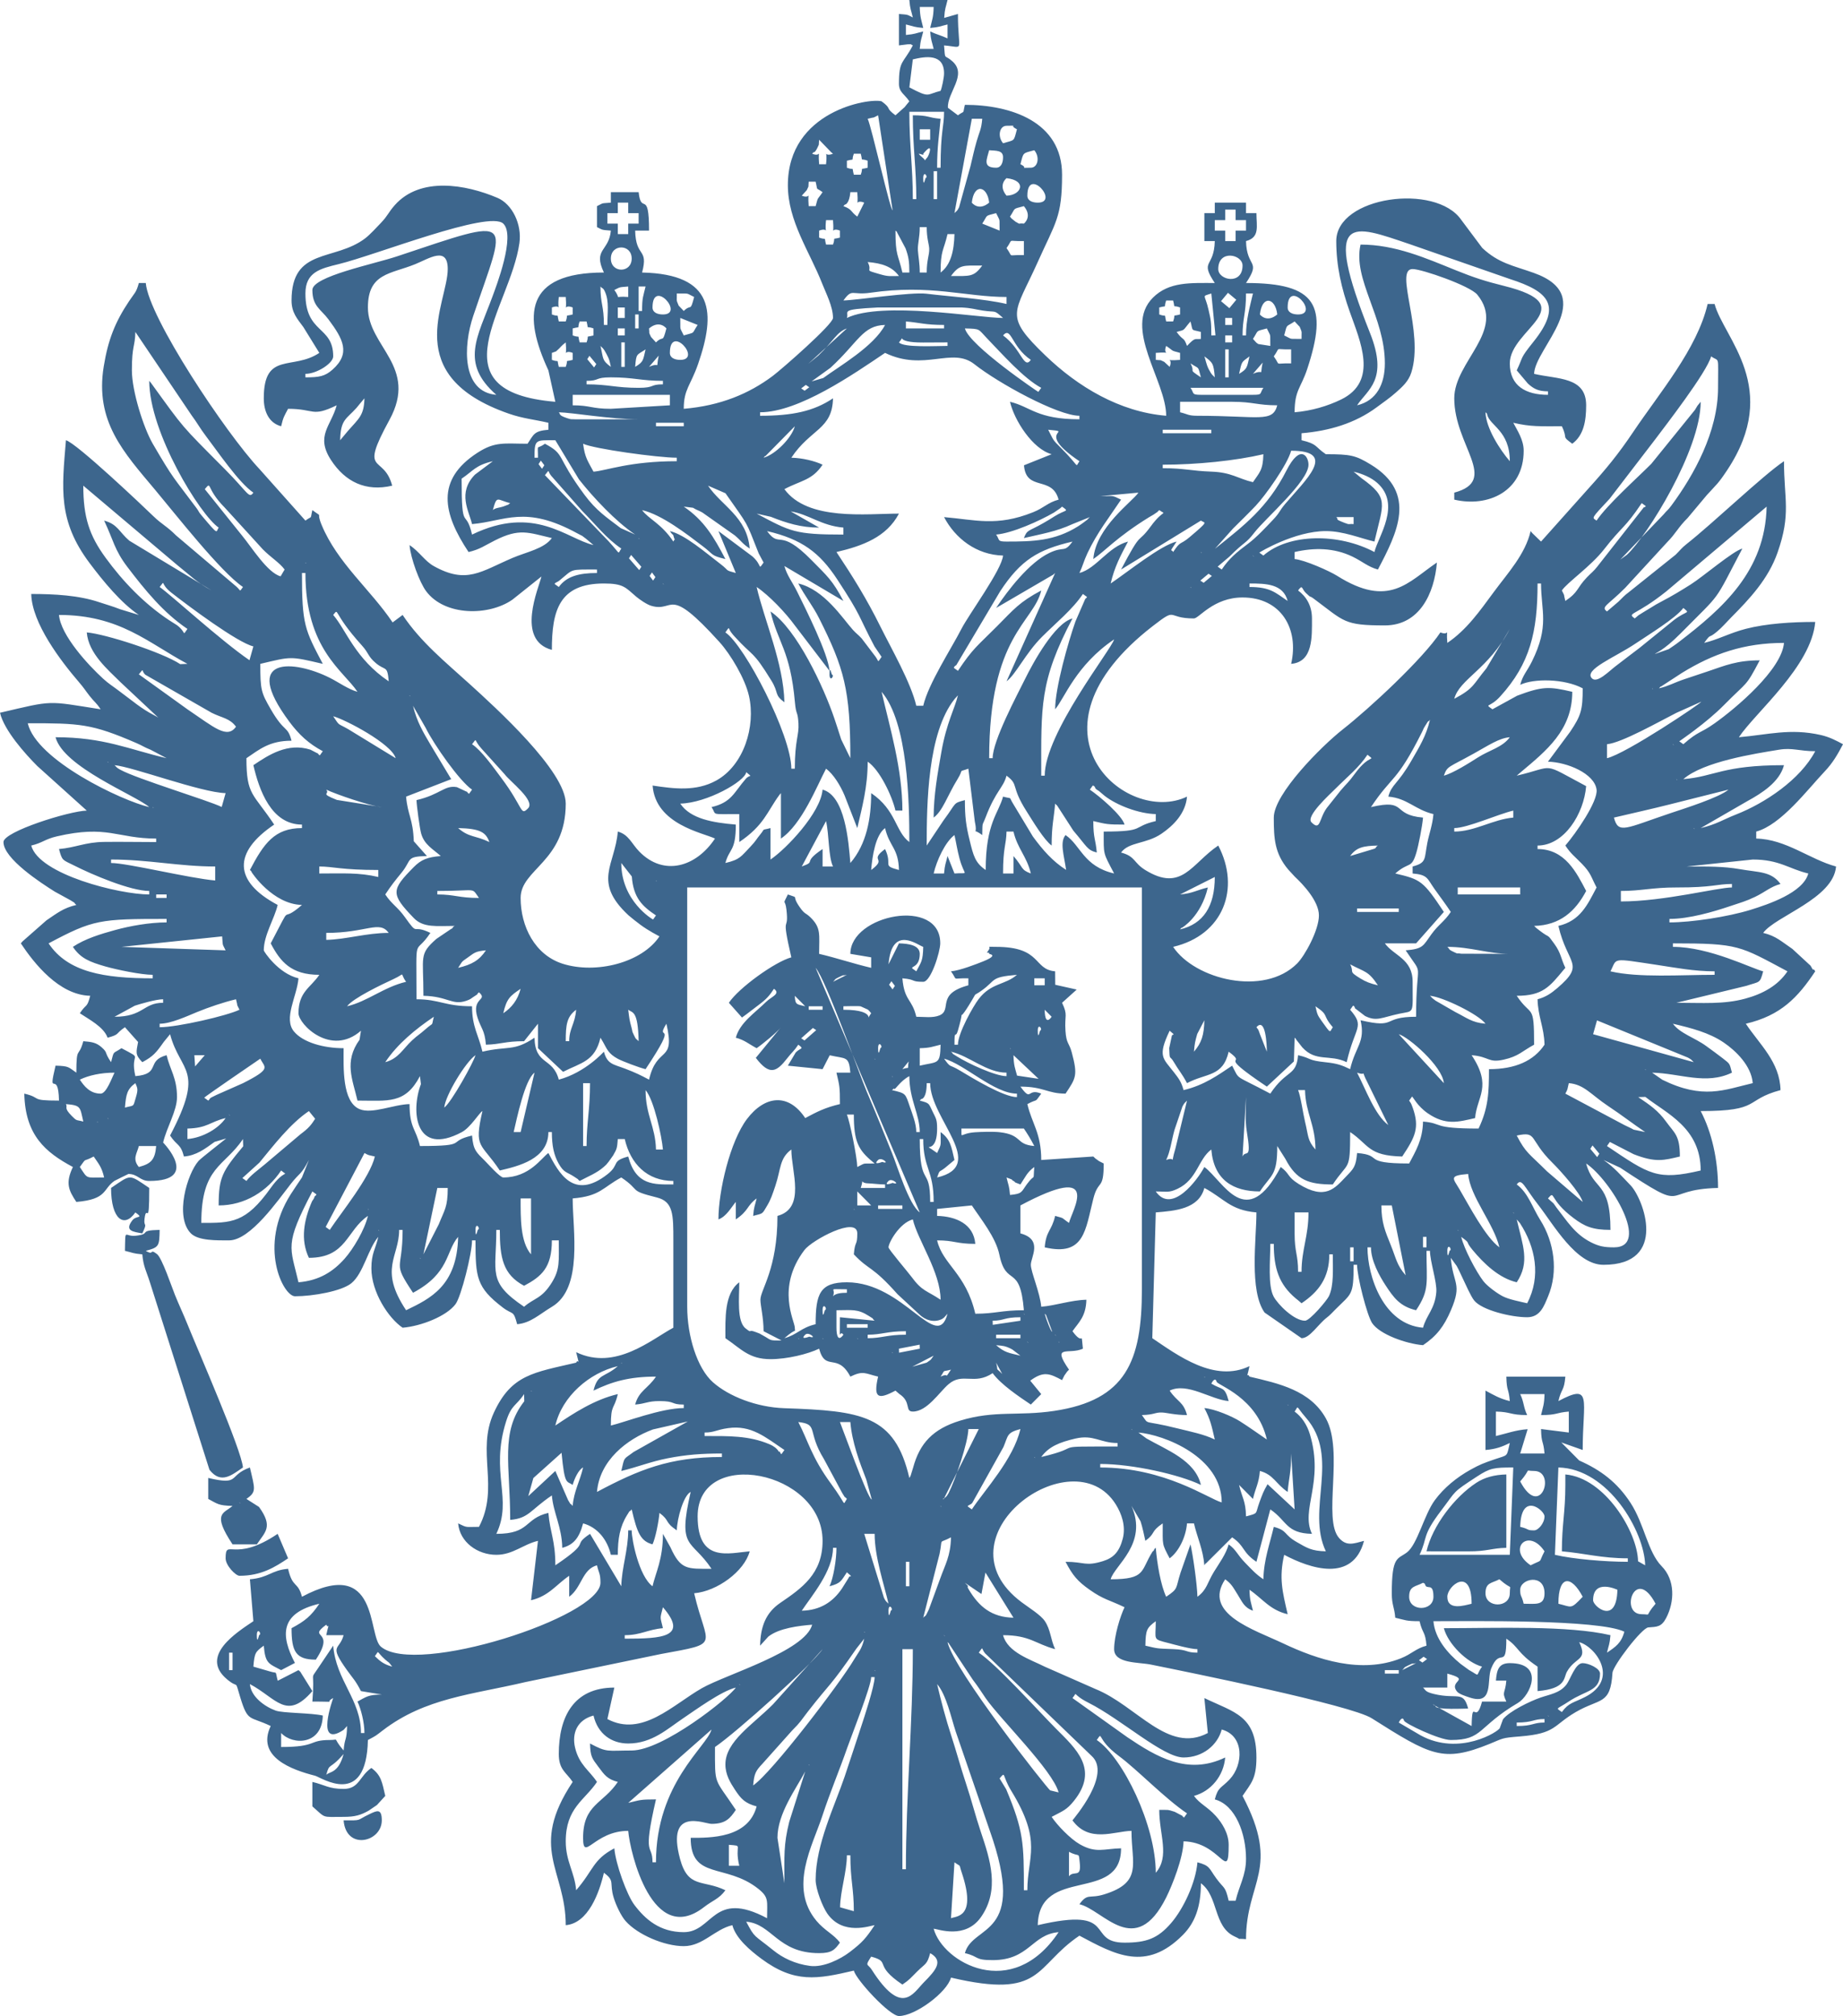 <svg width="96" height="105" viewBox="0 0 96 105" fill="none" xmlns="http://www.w3.org/2000/svg">
<path fill-rule="evenodd" clip-rule="evenodd" d="M45.378 101.894C46.443 102.18 45.454 102.304 47.005 103.349C47.378 103.099 47.438 103.002 47.775 102.668C48.209 102.237 48.291 102.318 48.452 101.712C49.156 102.11 48.763 102.589 48.139 103.216C47.554 103.803 46.982 105.038 45.407 102.575C45.193 102.24 45.036 102.423 45.378 101.894ZM74.305 80.787C75.029 80.787 75.752 80.786 76.476 80.789C77.481 80.794 77.672 80.623 78.463 80.605V76.784C77.842 76.798 77.327 76.94 76.903 77.216C75.763 77.959 74.61 79.468 74.305 80.787ZM17.898 93.16C17.121 93.16 16.918 92.948 16.271 92.796V94.07C17.001 94.706 16.719 94.616 17.898 94.616C18.496 94.616 18.791 94.523 19.204 94.292C19.215 94.286 19.629 94.003 19.635 93.998L20.068 93.524C19.902 92.807 19.858 92.447 19.345 92.069C18.721 92.488 18.719 93.16 17.898 93.16ZM17.898 94.798C18.029 96.383 19.887 95.93 19.887 94.798C19.887 94.157 19.627 94.292 19.235 94.478C18.518 94.819 18.904 94.798 17.898 94.798ZM51.887 70.962L52.205 71.552C51.808 71.147 52.026 71.487 51.887 70.962ZM48.994 71.689C49.272 71.287 49.024 71.463 49.536 71.326C49.139 71.902 49.509 71.455 48.994 71.689ZM47.518 71.174L48.633 70.598C48.436 70.868 48.549 70.764 48.27 70.961L47.518 71.174ZM51.887 70.052C52.304 70.087 52.363 70.1 52.624 70.22C52.661 70.237 52.707 70.264 52.741 70.284L53.153 70.598C52.536 70.453 52.321 70.431 51.887 70.052ZM46.463 70.416L46.517 70.47C46.514 70.466 46.445 70.434 46.463 70.416ZM46.825 70.234L47.904 70.025L47.909 70.234L46.831 70.444L46.825 70.234ZM55.141 69.87L55.195 69.924C55.191 69.921 55.123 69.888 55.141 69.87ZM53.514 69.87L53.568 69.924C53.564 69.921 53.496 69.888 53.514 69.87ZM44.655 69.688L44.709 69.742C44.706 69.739 44.637 69.706 44.655 69.688ZM42.847 69.688L42.901 69.742C42.898 69.739 42.829 69.706 42.847 69.688ZM41.582 69.688L41.636 69.742C41.632 69.739 41.564 69.706 41.582 69.688ZM54.961 69.506L55.014 69.561C55.011 69.557 54.942 69.524 54.961 69.506ZM51.887 69.506H53.153V69.688H51.887V69.506ZM45.197 69.506C45.941 69.506 46.199 69.325 47.187 69.325V69.506C46.199 69.506 45.941 69.688 45.197 69.688V69.506ZM43.57 69.142V68.232C44.379 68.232 44.663 68.148 45.261 68.532C45.704 68.816 45.302 68.554 45.559 68.778L43.751 68.597C43.751 70.116 43.692 69.187 43.932 69.506C43.667 69.88 43.57 69.577 43.57 69.142ZM41.943 69.506C42.123 69.325 42.599 69.756 42.159 69.607C42.154 69.606 41.64 69.812 41.943 69.506ZM41.401 69.142C41.401 68.797 40.409 67.07 41.902 65.097C42.292 64.581 44.655 63.31 44.655 64.23C44.655 64.915 44.536 64.573 44.475 65.321C45.281 66.177 45.41 65.887 46.751 67.397L47.881 68.444C48.184 68.742 48.64 68.903 49.072 68.689C49.106 68.672 49.151 68.629 49.179 68.61L49.356 68.414C48.809 70.476 47.102 66.777 44.113 66.777C42.706 66.777 42.486 67.378 42.486 68.96C41.709 69.142 41.528 69.508 40.859 69.688C41.552 69.082 41.401 69.463 41.401 69.142ZM54.418 68.414C54.446 68.447 54.488 68.456 54.499 68.514L54.81 69.354C54.74 69.364 54.466 68.621 54.418 68.414ZM44.113 68.96H45.197V69.142H44.113V68.96ZM51.711 68.992L51.706 68.778C52.316 68.778 52.284 68.597 53.153 68.597V68.778L51.711 68.992ZM53.333 68.414L53.387 68.469C53.384 68.465 53.315 68.433 53.333 68.414ZM42.847 68.232C42.847 67.793 43.139 68.17 42.963 68.232C42.961 68.233 42.847 68.754 42.847 68.232ZM43.39 67.505C43.57 67.055 43.026 67.141 44.113 67.141V67.323C43.807 67.323 43.52 67.357 43.39 67.505ZM46.282 64.957C46.282 64.718 46.852 63.689 47.548 63.502C47.796 64.572 48.994 66.25 48.994 67.686C48.265 67.195 48.041 67.26 47.474 66.487C47.306 66.258 46.282 65.06 46.282 64.957ZM48.813 62.956L50.621 62.774C51.09 63.479 51.87 64.439 52.055 65.334C52.416 67.08 53.129 65.757 53.333 68.232C52.175 68.232 51.84 68.414 50.802 68.414C50.312 66.298 49.105 65.855 48.813 64.594C49.73 64.594 49.798 64.776 50.802 64.776C50.717 63.741 49.796 63.342 48.813 63.32V62.956ZM44.475 62.956L44.528 63.01C44.525 63.007 44.456 62.974 44.475 62.956ZM45.74 62.774H47.005V62.956H45.74V62.774ZM44.655 62.046L45.378 62.774H44.655V62.046ZM42.486 50.401L47.909 63.138C47.333 62.713 46.761 60.78 46.463 60.045C46.021 58.951 45.616 57.941 45.14 56.828C44.801 56.036 43.017 51.015 42.486 50.401ZM46.102 61.682V61.864H44.836C45.029 61.28 44.735 61.614 45.215 61.625C45.463 61.631 45.789 61.682 46.102 61.682ZM46.282 61.5C46.462 61.32 46.938 61.75 46.498 61.601C46.493 61.599 45.979 61.806 46.282 61.5ZM52.61 62.228C52.57 61.737 52.525 61.733 52.429 61.318C52.9 61.49 52.617 61.41 52.791 61.5C52.964 61.59 52.682 61.511 53.153 61.682C53.415 61.288 53.494 61.054 53.876 60.773C53.806 61.617 53.947 61.046 53.494 61.662C53.2 62.06 53.266 62.173 52.61 62.228ZM47.909 59.317H48.09C48.09 60.864 48.633 60.908 48.633 62.592H48.452C48.452 60.666 47.909 61.925 47.909 59.317ZM45.74 60.408C45.92 60.228 46.395 60.658 45.956 60.509C45.951 60.508 45.436 60.714 45.74 60.408ZM50.079 58.771H53.333C53.574 59.133 53.662 59.275 53.876 59.681C52.872 59.597 53.281 59.096 52.06 58.96C51.752 58.926 51.105 58.941 50.787 58.964C49.954 59.024 50.099 59.368 50.079 58.771ZM46.463 56.769C46.5 56.744 46.566 56.663 46.579 56.699C46.617 56.798 46.856 56.313 47.367 56.041C47.367 57.263 47.909 58.036 47.909 58.953H47.729C47.729 58.514 47.506 57.963 47.398 57.648C47.152 56.936 47.206 56.944 46.463 56.769ZM44.113 58.043H44.475C44.475 59.435 44.704 59.886 45.461 60.508C45.481 60.524 45.527 60.562 45.559 60.59C44.849 60.607 45.135 60.541 44.655 60.773C44.644 60.259 44.263 58.381 44.113 58.043ZM48.271 56.406H48.452C48.452 58.269 51.477 60.694 48.813 61.318C48.969 60.885 48.89 61.079 49.222 60.82L49.717 60.408C49.551 59.692 49.508 59.332 48.994 58.953C48.994 59.692 49.055 59.539 48.813 60.045C47.827 59.327 48.813 60.339 48.813 58.771C48.813 58.304 48.758 58.257 48.588 57.906C48.362 57.439 48.429 57.455 47.909 57.315C47.941 57.286 47.998 57.206 48.009 57.233C48.009 57.234 48.271 57.203 48.271 56.406ZM49.175 55.132C50.243 55.419 51.787 56.952 52.971 56.952V57.133C52.283 57.133 50.664 56.149 50.005 55.752C49.398 55.386 49.556 55.655 49.175 55.132ZM53.153 56.587C54.367 56.587 54.556 56.952 55.503 56.952C56.042 56.141 56.151 56.015 55.827 54.806C55.689 54.291 55.544 54.369 55.499 53.681C55.444 52.853 55.64 52.887 55.322 52.221L56.085 51.533L54.966 51.283L54.961 50.583C53.808 50.486 54.279 49.309 51.887 49.309C51.295 49.309 51.644 49.265 51.511 49.454C51.28 49.783 51.517 49.492 51.524 49.672C51.525 49.688 52.051 49.726 51.213 50.065C50.844 50.213 49.991 50.545 49.536 50.583C49.921 51.112 49.511 50.926 50.441 50.947V51.311C48.725 51.772 49.627 52.585 48.937 52.877C48.588 53.025 48.113 52.949 47.729 52.949C47.51 52.004 47.104 52.139 47.005 50.947C47.748 51.009 47.41 51.129 48.09 51.129C48.491 51.129 48.975 49.567 48.977 49.124C48.985 46.704 44.294 47.628 44.294 49.673L45.378 49.855V50.401C44.429 50.178 43.616 49.896 42.667 49.673C42.667 48.666 42.783 48.323 42.21 47.768C41.952 47.519 41.923 47.626 41.653 47.236C41.17 46.542 41.703 46.822 41.039 46.58C40.737 47.214 40.894 46.737 40.966 47.379C41.108 48.643 40.656 47.416 41.22 49.855C40.375 50.082 38.485 51.441 37.966 52.221L38.649 52.989C38.996 52.742 39.163 52.598 39.522 52.331C39.92 52.034 40.072 51.86 40.316 51.493C40.683 51.756 40.172 51.908 39.907 52.172C39.35 52.727 38.538 53.249 38.328 54.04C38.796 54.166 38.982 54.357 39.412 54.586C39.688 54.401 40.498 53.741 40.678 53.494L39.37 55.089C40.09 56.033 40.451 55.827 41.011 55.104C41.263 54.779 41.349 54.754 41.582 54.404C41.919 54.647 41.685 54.556 41.446 54.813L41.039 55.496L42.847 55.678L43.219 54.955C44.067 55.151 44.221 54.976 44.294 55.86H43.57C43.731 56.553 43.751 56.583 43.751 57.497C42.977 57.679 42.56 57.897 41.943 58.225C41.053 56.887 39.825 57.07 38.913 58.269C38.034 59.425 37.423 62.008 37.423 63.502C37.846 63.348 38.092 62.865 38.328 62.592V63.502C39.011 63.041 38.886 62.798 39.412 62.41C39.316 62.825 39.272 62.828 39.231 63.32C39.773 63.174 39.683 63.249 39.962 62.782C40.148 62.471 40.238 62.198 40.387 61.754C40.685 60.869 40.595 60.324 41.22 59.862C41.22 61.004 41.986 62.92 40.497 63.32C40.497 66.09 39.616 67.154 39.61 67.679C39.607 67.985 39.774 68.603 39.774 69.325L40.711 69.807C40.022 69.815 40.208 69.798 39.737 69.543C39.455 69.392 39.678 69.49 39.367 69.37C38.907 69.192 39.226 69.482 38.836 69.177C38.37 68.811 38.508 67.587 38.508 66.777C37.718 67.359 37.785 68.689 37.785 69.688C38.597 70.235 39.006 70.78 40.135 70.78C41.006 70.78 42.084 70.515 42.667 70.234C42.993 71.466 43.617 70.403 44.294 71.689C44.976 71.36 45.059 71.53 45.74 71.689C45.475 72.833 45.751 72.893 46.644 72.418L46.837 72.587C47.492 73.009 47.112 73.509 47.548 73.509C48.288 73.509 48.919 72.51 49.401 72.091C50.143 71.446 50.743 72.156 51.706 71.508C52.139 72.102 53.069 72.724 53.695 73.145C53.701 73.139 53.925 72.913 53.966 72.872C54.009 72.828 54.23 72.607 54.237 72.6L53.664 71.9C54.365 71.383 54.681 71.53 55.322 71.872L55.443 71.63C55.655 71.321 55.542 71.489 55.683 71.326C54.748 69.971 55.681 70.572 56.407 70.234C56.29 69.164 56.486 70.178 55.864 69.325C56.175 68.875 56.568 68.569 56.588 67.686C55.783 67.705 55 67.987 54.237 68.051C54.177 67.325 53.695 66.229 53.695 65.867C53.695 65.461 54.344 64.55 53.153 64.23V62.774C57.467 60.476 55.833 63.037 55.683 63.684C55.253 63.394 55.495 63.464 54.961 63.32C54.775 64.118 54.49 64.08 54.418 64.957C56.499 65.445 56.535 64.046 56.953 62.413C57.213 61.396 57.491 62.015 57.491 60.59L57.251 60.469C56.944 60.255 57.111 60.368 56.949 60.227L54.237 60.408C54.237 59.004 53.749 58.512 53.514 57.497C54.121 57.174 53.85 57.482 54.237 56.952C53.485 56.639 53.758 57.419 53.153 56.587ZM46.463 56.041L46.517 56.096C46.514 56.092 46.445 56.06 46.463 56.041ZM49.536 54.768C50.509 54.996 51.384 55.86 52.429 55.86V56.041C51.836 56.041 50.394 55.364 49.838 55.01C49.401 54.731 49.785 54.985 49.536 54.768ZM52.791 54.95L54.098 56.181L52.978 56.014C52.872 55.613 52.806 55.504 52.791 54.95ZM47.331 55.277C47.243 55.787 47.434 55.517 47.005 55.678L47.331 55.277ZM45.559 55.132L45.613 55.186C45.61 55.183 45.541 55.15 45.559 55.132ZM47.909 55.496V54.586C48.46 54.574 48.569 54.504 48.994 54.404C48.971 55.465 48.865 55.272 47.909 55.496ZM52.61 54.586L52.664 54.64C52.66 54.637 52.592 54.604 52.61 54.586ZM45.74 54.586C45.74 54.147 46.032 54.524 45.855 54.586C45.853 54.587 45.74 55.107 45.74 54.586ZM52.971 50.765C52.354 51.306 51.636 51.169 50.975 52.031C50.698 52.394 49.898 53.796 49.898 54.404H49.717C49.717 53.548 49.767 54.123 49.896 53.67C50.394 51.925 49.628 53.779 50.644 52.061C50.886 51.654 50.692 51.892 51.098 51.609C51.918 51.038 51.538 50.885 52.971 50.765ZM41.733 54.071L42.344 53.533L42.516 53.646L41.904 54.183L41.733 54.071ZM54.056 53.676C54.056 53.237 54.348 53.614 54.172 53.676C54.169 53.677 54.056 54.198 54.056 53.676ZM54.418 52.584L54.69 52.858C54.704 52.872 54.751 52.917 54.779 52.949C54.514 53.322 54.418 53.019 54.418 52.584ZM43.932 52.584V52.403C44.11 52.403 44.697 52.379 44.831 52.407L45.207 52.576C45.233 52.594 45.277 52.65 45.297 52.667C45.317 52.683 45.349 52.735 45.378 52.766C44.953 53.367 45.866 52.584 43.932 52.584ZM42.124 52.403H42.847V52.584H42.124V52.403ZM41.401 51.857C41.408 51.863 41.632 52.088 41.673 52.13C41.716 52.173 41.936 52.396 41.943 52.403C41.531 52.292 41.415 52.361 41.401 51.857ZM46.312 51.281L46.433 51.099L46.614 51.341L46.493 51.523L46.312 51.281ZM53.876 50.947H54.418V51.311H53.876V50.947ZM44.113 50.765L43.39 51.129C43.526 51.01 43.44 51.006 43.693 50.889C44.081 50.709 43.786 50.844 44.113 50.765ZM47.518 50.431C47.458 50.311 47.909 50.366 47.909 49.673C47.909 49.223 47.331 49.139 46.825 49.127L46.282 50.219C46.456 48.124 47.826 49.238 48.09 49.309C48.074 50.054 47.982 50.101 47.729 50.583L47.518 50.431ZM49.536 99.893L49.717 96.981C50.095 97.26 49.928 97.013 50.094 97.511C50.881 99.863 49.829 99.778 49.536 99.893ZM44.113 96.618H44.294C44.294 97.89 44.475 98.357 44.475 99.528L43.758 99.324C43.771 98.474 44.113 97.464 44.113 96.618ZM55.683 97.709V96.435C56.258 96.741 56.175 96.405 56.242 96.995C56.339 97.841 55.934 97.381 55.683 97.709ZM38.508 97.163H37.966V96.071C38.761 96.141 38.236 96.019 38.508 97.163ZM60.384 94.252C60.384 95.546 60.946 96.668 60.203 97.527C60.203 95.058 58.495 91.533 57.13 90.613C57.479 90.121 57.059 90.539 58.286 91.45C59.246 92.162 60.67 93.652 61.83 94.434L61.68 94.646C61.619 94.647 61.562 94.505 61.545 94.539L61.188 94.352C60.763 94.214 60.862 94.262 60.384 94.252ZM52.068 92.614C52.399 92.22 52.177 92.444 52.682 93.27C54.312 95.936 53.514 96.665 53.514 98.437H53.333C53.333 95.97 53.321 95.35 52.411 93.179L52.068 92.614ZM40.859 98.073L40.497 95.707C40.497 94.439 41.476 93.139 41.943 92.25L41.111 94.87C40.808 96.087 40.859 96.633 40.859 98.073ZM16.994 92.432C17.173 91.76 17.142 92.217 17.898 91.341C17.622 92.382 17.137 92.245 16.994 92.432ZM42.124 91.886L42.178 91.941C42.175 91.937 42.106 91.904 42.124 91.886ZM34.169 96.981H33.989C33.989 95.954 33.446 96.83 34.169 93.706C33.317 93.706 33.361 93.739 32.723 93.888L37.062 90.067C36.824 90.964 34.169 92.853 34.169 96.981ZM17.356 85.7L16.553 86.893C16.125 87.535 16.411 86.914 16.271 88.611C17.699 88.611 16.84 88.687 17.356 88.429C17.356 88.43 16.382 91.094 17.898 90.085L18.079 89.885C18.061 90.685 17.957 90.452 17.898 91.159C17.268 90.428 17.731 90.613 17.175 90.613C16.048 90.613 16.543 90.977 14.644 90.977V90.249C15.264 90.907 16.78 90.867 16.814 89.339C16.212 89.198 14.73 89.217 14.358 89.081C13.78 88.87 13.071 88.356 13.017 87.701C14.398 88.437 14.924 89.625 16.271 88.066L15.643 87.06C15.625 87.041 15.579 87.003 15.548 86.974L14.467 87.527C14.313 86.955 14.48 87.172 14.068 87.045L13.198 86.792C13.258 86.064 13.305 86.021 13.74 85.7C13.818 86.642 13.996 86.629 14.644 86.974L15.362 86.6C14.62 85.188 14.559 84.003 16.633 83.517C16.204 84.16 15.879 84.421 15.186 84.79C15.186 86.001 15.404 86.428 16.452 86.428C17.529 84.809 15.959 85.372 16.994 84.608C17.137 84.898 17.18 84.274 16.994 85.154H17.898C17.682 85.968 17.098 85.609 18.076 86.977C18.423 87.462 18.496 87.482 18.802 88.066L19.887 88.247C19.178 88.247 19.069 88.373 18.621 88.611C18.798 88.982 18.983 89.686 18.983 90.249H18.802C18.802 88.504 17.507 87.529 17.356 85.7ZM79.005 89.703C79.874 89.703 79.842 89.521 80.452 89.521V89.703C79.842 89.703 79.874 89.885 79.005 89.885V89.703ZM72.859 89.703C72.915 89.586 73.065 89.36 73.136 89.606C73.177 89.751 74.98 90.613 75.57 90.613C77.268 90.613 76.94 89.937 79.072 88.679C79.712 88.301 80.483 86.61 78.644 86.61C78.051 86.61 77.966 86.977 77.921 87.52H78.463C78.404 88.233 78.212 88.065 78.463 88.611H77.198C76.853 89.91 76.69 88.325 76.655 89.885L74.636 88.763C74.698 88.762 74.755 88.815 74.776 88.865C74.854 89.051 76.264 88.975 76.475 88.975C76.22 88.015 75.914 88.51 74.697 88.217C74.21 88.1 74.273 88.013 74.124 87.883H75.39V87.156C76.673 87.501 75.423 87.51 75.9 88.095C76.005 88.224 76.377 88.341 76.535 88.394C77.826 88.833 77.432 87.501 77.669 86.902C78.135 85.725 78.463 87.01 78.463 85.336C79.145 85.795 79 86.057 80.09 86.792V88.066C81.594 87.939 81.439 87.381 81.62 87.058C82.065 86.264 82.725 86.495 82.26 85.518C83.106 85.745 84.387 87.446 82.565 88.373C81.956 88.683 81.716 88.662 81.356 89.157C81.016 88.913 81.065 89.042 81.714 88.609C82.609 88.012 83.344 88.086 83.344 87.156C83.344 86.875 82.737 86.61 82.441 86.61C82.045 86.61 81.809 87.458 81.579 87.745C81.237 88.171 80.731 88.236 80.245 88.403C79.695 88.594 78.636 89.104 78.29 89.533L78.124 89.987C78.079 90.162 76.028 91.473 74.001 90.373C73.991 90.368 72.861 89.706 72.859 89.703ZM80.632 89.339L80.687 89.393C80.683 89.39 80.615 89.357 80.632 89.339ZM47.187 97.345H47.005V85.882H47.548C47.548 89.726 47.187 93.515 47.187 97.345ZM48.813 87.701C49.295 88.259 49.545 89.454 49.785 90.181L51.551 95.318C53.547 100.942 50.667 100.179 50.26 101.712C51.024 101.891 50.729 102.076 51.706 102.076C53.622 102.076 53.741 100.737 55.141 100.62C52.718 104.263 49.098 102.192 48.633 100.438C48.854 100.457 50.278 101.01 51.102 99.83C52.092 98.411 51.573 96.834 51.095 95.412C50.796 94.52 50.623 93.799 50.328 92.91C50.036 92.033 49.816 91.201 49.557 90.41C49.275 89.546 49.018 88.588 48.813 87.701ZM55.864 88.429C56.171 88.061 55.763 88.201 56.704 88.676C58.412 89.537 60.587 91.523 61.65 91.523C62.655 91.523 63.425 90.872 63.638 90.067C64.823 90.385 64.772 91.9 64.05 92.664C63.602 93.139 63.453 93.04 63.277 93.706C64.374 94.001 64.904 95.516 64.904 96.799C64.904 97.666 64.54 98.214 64.362 98.983H64C63.816 98.186 63.769 98.388 63.352 97.815C62.966 97.285 63.038 97.16 62.373 96.981C62.285 98.04 61.647 99.402 61 100.149C60.305 100.954 59.71 101.166 58.576 101.166C56.522 101.166 58.322 99.256 54.056 100.256C54.125 97.144 58.395 99.133 58.395 96.253C57.496 96.274 57.092 96.523 56.251 96.046C55.761 95.768 55.076 95.062 54.779 94.616C55.367 94.303 55.554 94.263 55.94 93.783C57.267 92.13 56.033 91.055 55.005 90.022C54.018 89.029 51.956 86.72 50.983 86.064C51.239 85.703 51.097 85.841 51.311 86.098L56.854 91.436C57.935 92.392 55.918 94.716 55.864 94.798C56.731 95.989 58.033 95.364 58.938 95.344C58.938 97.059 59.538 98.021 57.522 98.65C56.733 98.897 56.665 98.561 56.226 99.165C57.482 99.459 59.13 102.05 60.75 98.805C61.054 98.194 61.63 96.761 61.65 95.889C63.607 95.933 64 98.09 64 96.071C64 95.464 63.646 94.92 63.327 94.565C62.897 94.089 62.495 93.941 62.192 93.524C63.077 93.286 63.74 92.481 63.819 91.523C61.866 92.466 60.237 91.49 58.721 90.467L55.864 88.429ZM42.486 97.891C42.486 98.393 42.855 99.307 43.091 99.648C43.909 100.828 45.343 100.275 45.559 100.256C45.108 100.935 44.922 101.154 44.248 101.666C43.779 102.022 42.898 102.47 42.192 102.377C41.408 102.274 40.767 101.958 40.282 101.565C39.252 100.731 39.333 100.955 38.87 100.074C40.225 100.188 40.495 101.712 42.667 101.712C43.336 101.712 43.483 101.534 43.751 101.166C43.437 100.734 42.955 100.542 42.529 100.031C41.072 98.284 42.33 96.104 42.825 94.593C43.249 93.301 43.706 92.241 44.138 91.002C44.335 90.435 45.378 87.813 45.378 87.338H45.559C45.559 87.792 44.997 89.496 44.859 89.908C44.556 90.816 44.322 91.559 44.002 92.503C43.486 94.028 42.486 96.054 42.486 97.891ZM37.785 91.886C37.785 92.416 38.044 92.842 38.284 93.204C38.608 93.694 38.809 93.908 39.412 94.07C38.971 95.736 36.99 95.707 35.977 95.707C35.977 97.915 37.797 97.016 39.492 98.356C40.066 98.81 39.955 98.996 39.955 99.893C37.125 98.386 37.153 100.62 35.616 100.62C34.369 100.62 33.608 99.947 33.046 99.203C32.655 98.687 32.068 97.073 32 96.253C30.866 96.857 30.939 97.363 30.011 98.437C29.934 97.498 29.469 96.945 29.469 95.889C29.469 94.141 30.463 93.748 31.096 92.796C30.69 92.186 30.169 91.905 29.956 91.016C29.777 90.263 30.062 89.568 30.915 89.339C31.137 90.299 31.859 90.795 32.723 90.795C33.963 90.795 34.769 90.029 35.58 89.485C36.236 89.044 37.586 88.058 38.328 87.883C37.968 88.425 34.531 91.159 32.904 91.159C31.61 91.159 31.645 91.28 30.734 90.795C30.75 91.483 30.842 91.569 31.163 92.001C31.499 92.454 31.64 92.651 32.181 92.796C31.421 93.938 30.373 93.961 30.373 95.707C30.373 96.999 30.946 95.344 32.723 95.344C32.816 96.466 33.983 101.403 36.67 99.316C37.131 98.957 37.453 98.894 37.785 98.437C36.614 97.871 35.842 98.365 35.422 96.804C34.685 94.064 36.701 94.98 37.062 94.98C37.798 94.98 38.034 94.692 38.328 94.252C37.184 92.534 37.243 93.036 37.243 90.977C38.341 90.237 42.351 86.628 42.847 85.882L40.271 88.748C39.204 89.822 37.785 90.683 37.785 91.886ZM38.508 87.701L38.562 87.756C38.559 87.752 38.49 87.72 38.508 87.701ZM72.136 86.974H72.859V87.156H72.136V86.974ZM49.356 85.518C49.384 85.55 49.43 85.556 49.442 85.614L50.67 87.47C50.96 87.846 51.099 88.082 51.341 88.433C52.083 89.511 54.836 92.191 55.141 93.342L54.703 93.236C54.547 93.134 49.698 86.998 49.356 85.518ZM45.559 86.974L45.613 87.028C45.61 87.025 45.541 86.992 45.559 86.974ZM73.763 86.61L73.039 86.974C73.176 86.854 73.089 86.851 73.343 86.734C73.73 86.554 73.436 86.689 73.763 86.61ZM11.932 86.064H12.113V86.974H11.932V86.064ZM73.913 86.458L74.154 86.276L74.335 86.398L74.094 86.58L73.913 86.458ZM39.231 92.978C39.284 92.345 39.372 92.214 39.725 91.837L41.266 90.113C41.721 89.661 41.72 89.598 42.09 89.123C43.286 87.586 43.168 87.937 44.616 85.843L45.017 85.336C44.886 85.9 44.72 86.028 44.48 86.434C43.771 87.634 40.197 92.328 39.231 92.978ZM19.526 86.246C19.78 85.929 19.552 85.966 20.068 86.428C20.27 86.609 20.209 86.49 20.429 86.792C20.007 86.678 19.803 86.52 19.526 86.246ZM59.661 85.7C59.679 84.881 59.725 84.779 60.203 84.426C60.203 85.433 60.011 85.345 60.877 85.567C61.15 85.638 62.017 85.882 62.373 85.882V86.064C61.739 86.064 61.919 85.909 61.11 85.879C60.247 85.847 60.338 85.859 59.661 85.7ZM49.175 85.154L49.229 85.209C49.225 85.205 49.157 85.172 49.175 85.154ZM13.379 85.154C13.379 84.715 13.67 85.092 13.494 85.154C13.492 85.155 13.379 85.676 13.379 85.154ZM45.017 84.972L45.071 85.026C45.067 85.023 44.999 84.99 45.017 84.972ZM77.198 86.792C76.826 87.301 77.153 87.321 76.511 86.963C76.507 86.961 76.114 86.677 76.078 86.647C75.409 86.102 74.741 85.327 74.666 84.426C76.59 84.426 83.267 84.323 84.61 84.972C84.452 85.567 84.156 85.76 83.706 86.064C83.802 85.649 83.846 85.646 83.887 85.154C81.678 84.637 77.958 84.79 75.209 84.79C75.425 85.606 76.401 86.578 77.198 86.792ZM34.531 83.699C35.873 85.252 34.494 85.336 32.542 85.336V85.154C33.379 85.154 33.741 84.856 34.531 84.79C34.383 84.152 34.367 84.34 34.531 83.699ZM49.536 80.059C49.515 81.041 49.231 81.475 48.969 82.218L48.384 83.813C48.161 84.288 48.229 84.084 48.09 84.245L48.942 80.917C49.121 80.034 48.858 80.421 49.536 80.059ZM46.282 83.88C46.282 83.441 46.574 83.818 46.398 83.88C46.395 83.881 46.282 84.402 46.282 83.88ZM85.514 84.062C84.346 84.062 85.176 81.498 86.237 83.517C85.615 84.237 86.072 84.062 85.514 84.062ZM82.983 83.335C82.983 82.185 84.244 82.788 84.249 82.789C84.207 84.652 82.983 83.657 82.983 83.335ZM73.401 83.153C73.401 82.584 73.725 82.637 74.124 82.425C74.157 82.453 74.214 82.446 74.228 82.503C74.309 82.841 74.666 82.361 74.666 83.153C74.666 83.929 73.401 83.929 73.401 83.153ZM45.017 79.877H45.559C45.559 81.077 46.041 82.475 46.282 83.517C46.166 83.382 46.168 83.453 46.045 83.21L45.017 79.877ZM77.378 82.971C77.378 82.402 77.703 82.455 78.102 82.243C78.827 82.878 78.644 82.412 78.644 82.971C78.644 83.747 77.378 83.747 77.378 82.971ZM75.39 83.153C75.39 82.579 76.655 81.546 76.655 83.517C76.261 83.611 75.39 83.884 75.39 83.153ZM81.175 83.517C81.175 82.001 81.85 82.029 82.441 83.153C81.794 83.839 81.888 83.684 81.175 83.517ZM79.186 82.789C79.186 82.211 80.452 81.923 80.452 82.971C80.452 83.628 79.996 83.517 79.367 83.517C79.251 83.028 79.186 83.174 79.186 82.789ZM50.26 82.425L51.123 83.011L51.331 81.893L52.791 84.245C51.657 84.219 51.002 83.682 50.459 82.77C50.28 82.469 50.604 82.764 50.26 82.425ZM47.187 81.333H47.367V82.607H47.187V81.333ZM44.113 81.879C44.508 82.215 44.239 81.999 44.21 82.159L43.861 82.717C43.381 83.434 42.711 83.859 41.763 83.88C42.284 83.097 43.39 81.815 43.39 80.605H43.57C43.57 81.243 43.405 82.196 43.209 82.607C43.803 82.447 43.804 82.343 44.113 81.879ZM79.729 81.515C78.471 80.667 79.61 79.522 80.452 80.787C80.097 81.463 80.427 81.166 79.729 81.515ZM79.91 79.696C79.495 79.696 79.699 79.634 79.186 79.513C79.228 77.65 80.452 78.645 80.452 78.968C80.452 79.319 80.129 79.696 79.91 79.696ZM78.644 80.969H73.943C74.388 80.037 74.036 80.019 75.077 78.653C75.888 77.59 75.609 77.757 76.94 76.889C77.614 76.45 77.811 76.421 78.825 76.421L78.644 80.969ZM58.938 78.422L59.409 79.221C59.518 79.55 59.593 79.946 59.661 80.242C60.22 79.829 59.904 79.777 60.565 79.332C60.565 80.5 60.513 80.365 60.926 81.151C61.385 80.813 61.769 80.072 61.83 79.332H62.192C62.361 80.064 62.666 80.685 62.734 81.515C62.762 81.482 62.806 81.388 62.818 81.417L64.181 80.059C64.862 80.519 64.681 80.818 65.446 81.333L66.169 78.604C67.041 79.191 66.978 79.847 68.339 79.877C67.729 78.598 68.982 77.218 68.235 74.705C68.075 74.167 67.785 73.767 67.435 73.509C67.665 73.184 67.465 73.189 68.023 73.827C69.833 75.9 68.02 78.602 69.062 80.787C68.315 80.771 68.081 80.61 67.55 80.307C66.842 79.903 67.092 79.713 66.35 79.513C66.154 80.361 65.831 81.213 65.808 82.243C65.415 81.978 65.213 81.747 64.856 81.381C64.435 80.949 64.408 80.724 64 80.424C63.867 80.924 63.514 81.4 63.24 81.842C62.877 82.427 62.882 82.777 62.373 83.153C62.359 82.529 62.141 80.984 62.011 80.424L61.492 81.903C61.222 82.742 61.401 82.711 60.745 83.153C60.458 82.548 60.27 81.415 60.203 80.605C60.175 80.638 60.129 80.644 60.118 80.702C60.108 80.761 60.051 80.779 60.036 80.801C59.401 81.8 59.714 82.243 57.853 82.243C58.044 81.522 59.814 80.395 58.938 78.422ZM50.41 78.452C50.398 78.379 50.547 78.384 50.646 78.265L52.271 75.351C52.526 74.745 52.432 74.612 53.153 74.419C52.788 75.992 51.303 77.578 50.621 78.604L50.41 78.452ZM48.994 78.422L49.048 78.476C49.044 78.473 48.976 78.44 48.994 78.422ZM12.474 78.24L12.528 78.294C12.525 78.29 12.457 78.258 12.474 78.24ZM49.145 78.088C49.088 77.97 49.226 78.117 49.413 77.751C49.755 77.08 50.425 75.132 50.441 74.419H50.983L49.145 78.088ZM41.582 74.055C42.665 74.174 42.014 74.515 42.919 75.984L43.872 77.754C44.149 78.194 43.897 77.808 44.113 78.058C43.865 78.407 44.154 78.445 43.281 77.258C42.276 75.891 42.094 75.03 41.582 74.055ZM12.836 78.058C13.37 77.685 13.281 77.562 13.017 76.421C11.853 76.845 12.549 77.365 10.847 76.966V78.058C11.326 78.313 11.373 78.405 12.113 78.422C11.656 78.821 11.025 78.789 12.113 80.424H13.379C13.815 79.767 14.239 79.516 13.492 78.476L12.836 78.058ZM11.752 81.151C11.752 81.529 12.28 82.061 12.474 82.061C13.609 82.061 14.327 81.608 15.006 81.151L14.463 79.877C12.166 81.426 11.752 80.068 11.752 81.151ZM12.655 76.421C12.579 75.499 10.325 70.354 9.763 68.96C9.548 68.427 9.337 67.988 9.112 67.433C8.947 67.027 8.441 65.509 8.175 65.306C7.756 64.986 8.061 65.413 7.593 65.139C8.294 64.951 8.298 64.894 8.316 64.048C7.133 64.074 7.936 64.256 7.068 64.353C6.467 64.419 6.536 63.892 6.508 65.139C6.921 65.236 6.924 65.28 7.413 65.321C7.465 65.954 7.629 66.209 7.8 66.751L10.91 76.539C11.514 77.318 12.092 76.8 12.655 76.421ZM7.413 64.23C7.709 63.608 7.472 63.927 7.528 63.474C7.636 62.604 7.774 64.094 7.774 61.864C6.686 61.131 6.852 61.145 5.785 61.864C5.785 63.517 6.478 63.967 7.051 63.138C7.511 63.469 7.102 63.283 6.897 63.547C6.466 64.101 6.934 64.147 7.413 64.23ZM6.689 61.136C7.184 61.136 7.279 61.5 7.774 61.5C10.456 61.5 8.499 59.502 8.497 59.499C8.679 58.715 9.22 57.848 9.22 57.133C9.22 56.135 8.851 55.697 8.678 54.95C7.58 55.245 8.411 55.928 7.051 56.041C6.748 54.735 7.542 55.233 6.328 54.586C5.854 54.905 5.954 54.678 5.785 55.314C5.414 54.776 5.636 54.842 5.291 54.537C5.01 54.288 4.773 54.258 4.339 54.222C4.099 55.126 3.977 54.425 3.977 55.86C3.562 55.58 3.614 55.512 2.893 55.496C2.466 57.29 3.036 55.604 3.073 57.315C1.494 57.315 2.23 57.178 1.266 56.952C1.313 59.11 2.357 60.005 3.797 60.773C3.395 61.616 3.579 61.993 3.977 62.592C5.61 62.455 5.345 61.92 5.962 61.496C5.992 61.475 6.686 61.136 6.689 61.136ZM7.413 55.314C7.977 55.013 8.133 54.823 8.532 54.258L8.859 53.858C9.397 55.889 10.704 55.624 8.859 59.135C9.233 59.697 9.399 59.539 9.582 60.227C10.237 60.172 10.677 59.826 11.177 59.466L11.782 59.287C11.752 59.317 10.469 60.314 10.347 60.451C9.749 61.12 9.086 63.366 9.943 64.23C10.332 64.621 11.311 64.594 11.932 64.594C13.04 64.594 14.47 62.519 15.152 61.648C15.641 61.025 15.667 61.214 16.09 60.408L15.728 61.317C15.532 61.613 15.358 61.856 15.147 62.188C13.424 64.9 14.753 67.505 15.367 67.505C16.297 67.505 17.798 67.241 18.306 66.823C18.933 66.307 19.17 65.032 19.706 64.411C19.555 65.063 19.345 65.266 19.345 66.049C19.345 67.287 20.236 68.647 20.972 69.142C21.947 69.061 23.264 68.538 23.729 67.914C24.023 67.519 24.588 65.27 24.588 64.594H24.768C24.768 66.528 24.821 67.042 26.181 68.084C26.727 68.502 26.734 68.19 26.938 68.96C27.643 68.901 28.111 68.431 28.748 68.053C30.383 67.083 29.83 64.054 29.83 62.41C31.279 62.289 31.394 61.833 32.362 61.318C33.43 62.038 32.692 61.978 34.218 62.361C35.076 62.576 35.074 63.263 35.074 64.594V69.142C33.937 69.747 32.057 71.404 30.011 70.416C30.219 71.288 30.134 70.699 30.011 70.962C27.804 71.479 26.643 71.576 25.726 73.563C24.794 75.582 26.034 77.45 24.949 79.513C24.214 79.513 24.367 79.574 23.864 79.332C23.945 80.3 24.866 80.969 25.853 80.969C26.717 80.969 27.252 80.422 28.022 80.242L27.661 83.335C28.595 83.116 28.975 82.516 29.649 82.061V83.153C30.31 82.665 30.321 81.724 31.096 81.515C31.19 81.923 31.277 81.933 31.277 82.425C31.277 84.198 21.666 87.309 19.837 85.75C19.139 85.155 19.772 81 15.729 83.153C15.51 82.326 15.245 82.732 15.006 81.697C14.124 81.771 14.006 82.16 13.017 82.243L13.198 84.426C12.328 85.013 10.378 86.234 11.822 87.449C12.461 87.987 12.21 87.387 12.514 88.389C12.915 89.711 12.994 89.35 14.101 89.885C13.332 91.499 15.2 92.165 16.411 92.473C16.725 92.553 19.084 94.193 19.164 90.613C19.609 90.376 19.535 90.422 19.935 90.115C22.158 88.411 24.6 88.25 27.374 87.595L34.422 86.136C37.637 85.542 36.814 85.803 36.158 82.971C37.352 82.871 38.775 81.828 39.051 80.787C37.963 80.878 36.339 81.4 36.339 78.968C36.339 75.336 42.847 76.577 42.847 80.242C42.847 81.964 41.764 82.706 40.638 83.476C39.896 83.984 39.615 84.695 39.593 85.7L40.025 85.225C40.589 84.783 41.614 84.666 42.305 84.608C41.938 85.992 37.81 87.2 36.554 87.918C35.039 88.786 33.441 90.481 31.638 89.521L32 87.883C29.854 87.883 29.107 89.442 29.107 91.341C29.107 92.168 29.493 92.29 29.83 92.796C27.52 96.269 29.469 97.374 29.469 100.256C30.64 100.158 31.216 98.571 31.457 97.527C32.058 97.97 31.723 98.036 31.969 98.832C32.09 99.222 32.347 99.766 32.581 100.035C33.203 100.746 34.605 101.348 35.616 101.348C36.618 101.348 37.216 100.475 38.147 100.256C38.33 100.946 39.08 101.576 39.662 102.007C41.39 103.285 42.559 103.071 44.475 102.622C44.604 103.11 46.339 104.987 46.825 104.987C47.674 104.987 49.333 103.753 49.536 102.986C54.376 104.12 53.85 102.403 56.226 100.802C58.088 101.794 59.693 102.697 61.613 100.766C62.243 100.132 62.554 99.303 62.554 98.073C63.486 98.761 63.188 100.335 64.316 100.848C64.751 101.046 64.309 100.934 64.904 100.984C64.904 97.985 66.727 97.336 64.723 93.524C65.155 92.875 65.446 92.648 65.446 91.523C65.446 89.331 64.283 89.177 62.734 88.429L62.915 90.249C60.841 91.353 59.211 88.823 57.058 87.956L54.417 86.793C53.673 86.418 52.487 86.054 52.248 85.154C53.644 85.154 53.931 85.606 54.961 85.882C54.724 85.387 54.732 84.876 54.424 84.42C54.208 84.099 53.61 83.733 53.224 83.445C48.659 80.042 55.881 74.774 58.117 78.338C58.422 78.825 58.655 79.471 58.482 80.133C58.301 80.824 57.994 81.131 57.453 81.298C56.525 81.584 56.498 81.333 55.503 81.333C55.875 82.042 56.122 82.341 56.764 82.793C57.484 83.302 57.797 83.323 58.576 83.699C58.351 84.171 58.034 85.186 58.034 85.882C58.034 86.641 59.303 86.554 59.948 86.685C61.978 87.096 70.361 88.792 71.451 89.481C74.524 91.424 75.164 91.799 77.583 90.819C78.33 90.515 78.2 90.504 79.181 90.426C81.071 90.274 80.885 89.854 82.08 89.158C83.348 88.42 83.886 88.808 83.992 87.117C84.016 86.743 85.517 84.775 85.858 84.75C86.312 84.715 86.541 84.733 86.79 84.256C87.232 83.409 87.261 82.277 86.553 81.561C85.832 80.83 85.652 79.371 84.939 78.273C84.242 77.198 83.386 76.556 82.259 76.057L81.326 75.116L82.441 75.51C82.441 72.891 82.972 72.006 81.175 72.963C81.331 72.289 81.474 72.454 81.537 71.689H78.463C78.481 72.489 78.585 72.256 78.644 72.963C78.116 72.839 77.807 72.646 77.378 72.418V75.51C77.933 75.464 78.247 75.338 78.644 75.147C78.47 75.899 78.573 75.748 77.859 75.994C77.272 76.197 77.1 76.258 76.593 76.539C75.875 76.938 75.208 77.484 74.736 78.127C74.181 78.881 73.827 80.443 73.28 80.848C72.794 81.208 72.497 81.031 72.497 82.971C72.497 83.598 72.631 83.675 72.678 84.245C73.21 84.369 73.229 84.426 73.943 84.426C74.099 85.1 74.242 84.935 74.305 85.7C73.736 85.853 73.55 86.127 72.97 86.359C70.899 87.184 68.624 86.428 66.832 85.579C65.321 84.863 62.627 84.035 63.819 82.243C64.155 82.491 64.217 82.642 64.47 83.043C64.711 83.426 64.8 83.711 65.265 83.88C65.166 83.452 65.097 83.343 65.084 82.789C65.759 83.243 66.14 83.844 67.073 84.062C66.8 82.883 66.614 82.173 66.892 80.969C68.241 81.687 70.469 82.435 71.051 80.242C70.499 80.389 70.14 80.536 69.751 80.094C68.884 79.112 70.016 75.584 69.066 73.869C68.253 72.403 66.612 72.047 65.084 71.689C64.942 71.4 64.899 72.024 65.084 71.144C63.266 72.022 61.344 70.579 60.022 69.688L60.203 63.138C61.196 63.055 62.441 62.971 62.734 61.864C63.763 62.412 64.077 63.023 65.446 63.138C65.446 64.528 65.063 67.207 65.87 68.352L67.796 69.688C68.229 69.688 68.646 68.98 69.095 68.63C69.295 68.475 69.376 68.374 69.561 68.189C70.404 67.343 70.508 67.483 70.508 65.867H70.689C70.689 66.492 71.213 68.513 71.472 68.9C71.868 69.491 73.242 69.978 74.124 70.052C74.835 69.573 75.217 69.073 75.575 68.237C76.183 66.822 75.684 66.879 75.57 65.503L75.876 65.924C76.004 66.153 76.055 66.29 76.174 66.534C76.337 66.866 76.605 67.5 76.793 67.73C77.196 68.225 78.697 68.597 79.548 68.597C80.23 68.597 80.427 68.012 80.638 67.51C81.184 66.209 80.953 64.68 80.234 63.539C79.813 62.869 79.601 62.121 79.005 61.682C79.267 61.313 79.395 61.811 80.123 62.741C80.923 63.763 82.087 65.867 83.525 65.867C86.918 65.867 85.601 62.414 84.931 61.723C84.456 61.233 84.065 60.772 83.525 60.408L84.392 60.809C88.113 63.264 86.378 61.934 89.491 61.864C89.491 60.411 89.165 58.959 88.587 57.861C91.763 57.861 90.83 57.284 92.745 56.769C92.713 55.306 91.657 54.394 90.938 53.312C92.767 52.884 93.653 51.937 94.553 50.583C94.525 50.551 94.482 50.457 94.47 50.485C94.439 50.56 94.342 50.329 94.306 50.286L93.363 49.416C92.808 49.041 92.505 48.737 91.842 48.582C92.48 47.705 95.499 46.803 95.638 45.124C94.27 44.757 93.036 43.703 91.48 43.669V43.305C92.769 42.959 94.141 41.131 95.052 40.167C95.475 39.72 95.719 39.29 96 38.756C95.667 38.578 95.318 38.386 94.848 38.278C93.249 37.912 92.067 38.267 90.576 38.392C91.427 37.112 94.363 34.69 94.553 32.388C93.34 32.388 92.015 32.47 90.934 32.748C90.13 32.954 89.466 33.316 88.768 33.48C89.167 32.931 88.934 33.314 89.444 32.886C89.716 32.657 89.91 32.422 90.169 32.16C91.148 31.174 92.109 30.15 92.591 28.775C93.304 26.741 92.926 26.011 92.926 24.018C91.804 24.774 89.261 27.223 87.83 28.35C87.586 28.543 87.504 28.671 87.28 28.889L84.863 30.823C84.562 31.048 84.546 31.104 84.293 31.341L83.706 31.842C83.373 31.602 83.735 31.535 84.655 30.613L86.827 28.251C87.313 27.758 87.401 27.475 87.908 26.974L88.901 25.789C89.431 25.203 89.486 25.207 89.962 24.491C92.809 20.206 89.782 17.606 89.311 15.83H88.949C88.407 18.172 86.423 20.482 85.078 22.487C84.299 23.648 83.662 24.421 82.754 25.425L80.271 28.203L79.81 27.757C79.792 27.738 79.757 27.69 79.729 27.657C79.448 28.871 78.537 29.843 77.814 30.825C77.065 31.842 76.389 32.806 75.39 33.48C75.309 32.528 75.562 33.151 75.028 32.934C74.111 34.313 71.368 36.866 69.932 37.994C68.85 38.844 66.35 41.343 66.35 42.577C66.35 43.684 66.4 44.446 67.1 45.279L67.448 45.657C67.87 46.05 68.701 46.927 68.701 47.672C68.701 48.432 67.976 49.762 67.569 50.172C65.846 51.908 62.24 51.012 61.107 49.309C63.736 48.693 64.624 46.252 63.457 44.033C62.059 44.975 61.567 46.483 59.658 45.309C59.032 44.924 59.157 44.602 58.395 44.397C58.804 43.836 59.701 43.961 60.497 43.419C61.109 43.002 61.757 42.369 61.83 41.485C58.671 43.011 52.919 38.117 60.052 32.599C61.367 31.582 60.717 32.206 62.192 32.206C62.452 32.206 63.21 31.114 64.723 31.114C66.738 31.114 67.674 32.756 67.254 34.571C68.403 34.475 68.339 33.154 68.339 32.206C68.339 31.516 68.017 31.046 67.616 30.75C67.859 30.408 67.791 30.664 68.025 30.884C68.368 31.207 68.139 30.96 68.446 31.188C70.037 32.369 69.986 32.569 72.136 32.569C73.937 32.569 74.714 30.912 74.847 29.294C73.345 30.307 72.36 31.695 69.644 29.983C69.254 29.738 67.948 29.155 67.435 29.113V28.748C68.458 28.509 69.495 28.525 70.451 28.988C70.979 29.244 71.26 29.52 71.774 29.659C72.778 27.75 73.835 25.682 71.413 24.199C70.614 23.71 70.352 23.654 69.062 23.654C68.472 23.256 68.645 23.125 67.796 22.926V22.562C69.247 22.441 70.586 22.04 71.702 21.216C72.058 20.954 72.422 20.701 72.726 20.428C73.05 20.138 73.367 19.863 73.514 19.4C74.194 17.259 72.595 14.011 73.582 14.011C74.059 14.011 76.572 14.881 76.953 15.348C78.472 17.214 75.751 18.821 75.751 20.743C75.751 23.22 78.119 25.019 75.751 25.655V26.019C77.514 26.433 79.367 25.587 79.367 23.472C79.367 22.904 79.036 22.419 78.825 22.016C79.739 22.231 80.223 22.198 81.356 22.198C81.695 22.91 81.301 22.668 81.898 23.108C82.498 22.666 82.621 21.913 82.621 21.107C82.621 19.61 81.136 19.757 79.91 19.469C79.939 18.117 83.321 15.431 79.891 14.211C78.798 13.822 78.064 13.713 77.207 12.909L76.12 11.456C74.79 9.519 69.604 10.228 69.604 12.555C69.604 13.865 69.88 15.021 70.302 16.22C70.845 17.764 71.821 19.853 69.85 20.808C69.152 21.147 68.311 21.397 67.435 21.47C67.435 20.313 67.764 20.209 68.091 19.22C69.194 15.883 68.566 14.738 64.904 14.738C65.71 13.526 64.935 13.968 64.904 12.555C65.636 12.358 65.446 11.79 65.446 11.099H64.904V10.553H63.277V11.099H62.734V12.555H63.277C63.245 13.968 62.471 13.526 63.277 14.738C62.014 14.738 60.896 14.662 60.056 15.5C58.474 17.079 60.745 19.835 60.745 21.652C58.313 21.449 56.145 20.139 54.459 18.518C52.257 16.399 52.833 16.374 54.055 13.645C54.984 11.571 55.322 11.314 55.322 9.098C55.322 6.332 52.643 5.459 50.26 5.459C50.133 5.991 50.283 5.721 49.898 6.004L49.377 5.614C49.327 4.821 50.403 3.906 49.614 3.197C49.163 2.793 49.243 3.189 49.175 2.365C50.295 2.459 49.898 2.773 49.898 0.728L49.182 0.932C49.215 0.419 49.26 0.415 49.356 0H47.367C47.408 0.491 47.452 0.495 47.548 0.91C47.218 0.745 47.322 0.77 46.825 0.728V2.365C46.877 2.361 47.283 2.307 47.286 2.307C47.555 2.312 47.342 2.267 47.548 2.365C47.034 3.344 46.825 3.116 46.825 4.367C46.825 4.804 47.117 4.902 47.367 5.276L47.203 5.476C47.187 5.496 47.145 5.553 47.123 5.577L46.644 6.004C46.068 5.58 46.497 5.701 45.921 5.276C45.272 5.093 41.039 5.78 41.039 9.644C41.039 11.521 42.172 13.099 42.824 14.762C43.023 15.271 43.39 15.963 43.39 16.558C43.39 16.893 40.709 19.235 40.247 19.581C39.007 20.508 37.521 21.129 35.616 21.289C35.616 20.264 35.972 20.085 36.365 18.949C37.275 16.319 37.242 14.277 33.446 14.192C33.79 12.887 33.116 13.448 33.085 12.009H33.808C33.808 9.802 33.398 11.233 33.266 10.007H31.819V10.553C31.259 10.601 31.477 10.551 31.096 10.735V11.827C31.426 11.991 31.322 11.967 31.819 12.009C31.73 13.089 30.87 12.96 31.457 14.192C27.289 14.192 27.255 16.474 28.565 19.287L28.927 20.924C22.562 20.392 26.579 16.033 27.056 12.659C27.195 11.675 26.676 10.629 25.918 10.306C24.259 9.599 21.887 9.186 20.561 10.686C20.209 11.086 20.226 11.202 19.846 11.603C19.617 11.845 19.264 12.227 19.022 12.412C17.424 13.628 15.186 12.871 15.186 15.648C15.186 16.279 15.48 16.598 15.801 17.031L16.633 18.377C15.253 19.307 13.74 18.276 13.74 20.743C13.74 21.425 14.004 22.027 14.644 22.198C14.755 21.72 14.808 21.664 15.006 21.289C16.409 21.289 16.222 21.742 17.537 21.107C17.253 22.175 16.419 22.69 17.239 23.953C17.986 25.102 19.06 25.613 20.429 25.292C19.982 23.605 18.672 24.818 20.284 21.87C21.807 19.085 19.164 18.056 19.164 16.012C19.164 14.217 20.342 14.279 21.626 13.758C22.356 13.462 23.322 12.797 23.322 14.011C23.322 15.794 20.801 19.559 26.505 21.542C27.248 21.8 27.828 21.844 28.565 22.016V22.38C27.818 22.443 27.812 22.61 27.48 23.108C26.272 23.108 25.8 22.977 24.872 23.577C22.687 24.989 23.064 26.73 24.407 28.748C25.005 28.608 25.242 28.411 25.788 28.138C27.064 27.498 27.504 27.73 28.746 28.021C28.34 28.579 27.427 28.743 26.699 29.054C25.045 29.76 24.308 30.436 22.595 29.48C22.125 29.217 21.849 28.733 21.333 28.385C21.391 29.086 21.857 30.333 22.198 30.789C23.169 32.09 25.46 32.086 26.69 31.229L28.203 30.022C28.067 30.613 26.845 33.333 28.746 33.843C28.746 31.786 29.135 30.386 31.457 30.386C32.473 30.386 32.582 30.594 33.132 31.066C33.299 31.209 33.687 31.479 33.922 31.548C35.163 31.917 34.728 30.398 37.472 33.431C38.059 34.079 38.812 35.342 39.015 36.248C39.37 37.831 38.746 39.851 37.312 40.645C36.252 41.233 35.09 41.071 33.994 40.909C34.142 42.934 36.623 43.369 37.243 43.669C36.247 45.166 34.569 45.639 33.308 44.354C32.896 43.934 32.752 43.459 32.181 43.305C32.036 45.054 30.855 45.911 32.733 47.662C32.738 47.667 33.026 47.903 33.031 47.907C33.505 48.289 33.837 48.49 34.35 48.763C33.437 50.136 31.05 50.736 29.317 50.191C27.863 49.733 27.119 48.247 27.119 46.762C27.119 45.255 29.469 44.877 29.469 41.849C29.469 40.159 25.812 36.847 24.455 35.614C23.219 34.492 21.912 33.437 20.972 32.024L20.451 32.414C19.3 30.703 17.582 29.325 16.758 27.348C16.429 26.559 16.886 27.019 16.271 26.565C16.145 27.097 16.294 26.827 15.909 27.111L13.515 24.426C11.77 22.572 7.741 16.523 7.593 14.738H7.232C7.097 15.244 7.015 15.246 6.724 15.682C6 16.765 5.629 17.691 5.403 19.086C4.94 21.946 6.427 23.539 8.089 25.52C9.133 26.765 11.495 29.786 12.655 30.568C12.457 30.848 12.56 30.766 12.314 30.548L9.174 27.886C8.689 27.399 8.446 27.323 7.996 26.888C7.467 26.376 3.989 23.075 3.435 22.926C3.227 25.445 3.003 27.108 4.669 29.326C5.371 30.261 6.297 31.394 7.232 32.024L6.26 31.728C5.854 31.568 5.586 31.501 5.177 31.363C4.105 31 2.839 30.932 1.627 30.932C1.661 32.456 3.172 34.429 4.114 35.525C4.402 35.861 4.42 35.926 4.668 36.242C4.925 36.57 5.003 36.576 5.243 36.937C2.41 36.493 2.826 36.456 0 37.118C0.212 38.033 1.319 39.267 1.944 39.893L4.52 42.213C3.614 42.233 0.181 43.304 0.181 43.851C0.181 44.715 2.141 45.988 2.856 46.435L3.675 46.884C4.125 47.169 3.716 46.898 3.977 47.126C3.294 47.286 2.973 47.557 2.422 47.926L1.168 49.029C1.151 49.049 1.113 49.095 1.085 49.127C1.774 50.163 3.074 51.82 4.7 51.857C4.524 52.522 4.51 52.238 4.158 52.766C4.633 53.086 5.4 53.471 5.605 54.04C6.266 53.862 5.983 53.848 6.508 53.494L7.192 54.263C7.098 54.798 7.023 54.913 7.413 55.314ZM43.751 74.055H44.294C44.38 75.101 44.767 76.133 45.121 77.043L45.409 78.088C45.221 78.114 43.822 74.202 43.751 74.055ZM35.977 77.694C35.275 80.73 36.006 80.11 37.062 81.697C35.796 81.697 35.457 81.764 34.922 80.575L34.531 79.877C34.531 81.213 34.158 81.876 33.989 82.607C33.287 82.09 32.904 80.195 32.904 79.696H32.723C32.723 80.715 32.383 81.645 32.362 82.607L30.734 79.877C29.714 80.565 30.911 80.178 28.927 81.515C28.927 80.206 28.65 79.814 28.565 78.786C27.294 79.084 27.633 79.877 25.853 79.877C26.728 78.043 25.51 76.724 26.363 74.022C26.642 73.139 26.88 73.23 27.299 72.6L27.309 72.973C26.044 74.588 26.576 76.273 26.576 79.15C27.555 79.068 27.616 78.637 28.746 77.876C28.821 78.786 29.264 79.497 29.288 80.605C29.866 80.45 30.167 80.109 30.373 79.332C31.125 79.534 31.638 80.186 31.819 80.969H32.181C32.181 80.141 32.288 79.501 32.661 78.905C32.949 78.445 32.668 78.877 32.904 78.604C33.194 79.855 33.381 80.26 33.989 80.424C34.143 80.099 34.313 79.238 34.35 78.786C34.909 79.198 34.593 79.25 35.254 79.696C35.268 79.067 35.613 77.861 35.977 77.694ZM79.186 77.148C79.817 76.418 79.354 76.602 79.91 76.602C81.077 76.602 80.248 79.167 79.186 77.148ZM64.904 78.968C64.886 78.147 64.699 78.007 64.542 77.33L65.265 78.058C65.402 77.469 65.573 77.26 65.627 76.602C66.345 76.795 66.451 77.275 67.073 77.694C67.135 76.948 67.254 76.704 67.254 75.693L67.435 78.604L66.025 77.292C65.797 77.694 65.769 77.787 65.608 78.221C65.366 78.872 65.581 78.786 64.904 78.968ZM81.537 77.33C81.537 78.758 81.356 79.399 81.356 80.787C82.519 80.885 83.414 81.151 84.791 81.151V81.333C83.614 81.333 81.948 81.193 80.994 80.969L81.175 76.421C83.773 76.479 85.656 79.757 85.695 81.515L85.324 81.306C85.301 79.792 83.595 76.957 81.537 76.784V77.33ZM30.373 76.421C30.205 77.147 29.894 77.65 29.83 78.422C29.57 78.12 29.888 78.606 29.59 78.118L28.927 76.602L27.517 77.914L27.782 76.971L29.251 75.655C29.413 77.392 29.522 77.103 29.83 77.33C29.913 77.017 30.141 76.526 30.373 76.421ZM57.31 76.238C58.99 76.238 61.432 76.789 62.554 77.33C62.255 76.04 60.747 75.503 59.717 74.908L59.299 74.601C60.634 74.713 63.638 75.877 63.638 78.24C62.953 78.056 60.689 76.421 57.31 76.421V76.238ZM53.876 75.875L53.929 75.929C53.926 75.925 53.858 75.893 53.876 75.875ZM37.604 75.693V75.875C34.879 75.875 33.281 76.531 31.096 77.694C31.232 76.055 32.656 74.941 34.01 74.44L35.827 74.025L33.005 75.613C32.466 76.022 32.541 75.829 32.362 76.602C33.149 76.418 33.891 76.115 34.779 75.942C35.743 75.754 36.547 75.693 37.604 75.693ZM36.701 74.783V74.601C37.218 74.601 37.292 74.461 37.923 74.372C39.131 74.201 39.852 74.832 40.859 75.51L40.708 75.723C40.647 75.723 40.618 75.554 40.605 75.585C40.555 75.694 40.596 75.429 40.075 75.208C39.006 74.755 37.934 74.783 36.701 74.783ZM54.237 75.875C54.635 75.328 55.19 75.109 56.01 74.916C56.968 74.692 57.298 75.147 58.215 75.147V75.329C54.466 75.329 56.672 75.303 54.237 75.875ZM58.938 74.419L58.992 74.473C58.988 74.469 58.92 74.437 58.938 74.419ZM67.073 73.145L67.127 73.2C67.124 73.196 67.055 73.163 67.073 73.145ZM79.186 72.6H80.452C80.44 73.154 80.37 73.263 80.271 73.691C81.134 73.691 81.021 73.567 81.717 73.509V74.601L80.271 74.419C80.289 75.219 80.393 74.986 80.452 75.693H79.186L79.573 74.427C78.95 74.469 78.463 74.656 77.921 74.783V73.509C78.738 73.528 78.639 73.691 79.548 73.691C79.344 73.263 79.39 73.027 79.186 72.6ZM27.661 72.418L27.715 72.472C27.711 72.468 27.643 72.435 27.661 72.418ZM63.096 72.054C63.151 71.938 63.303 71.71 63.374 71.956C63.428 72.145 65.48 72.767 65.989 74.965C65.522 74.65 65.089 74.333 64.584 74.013C64.189 73.762 63.276 73.372 62.734 73.327C63.049 73.925 63.107 74.231 63.277 74.965C62.696 74.684 62.056 74.566 61.324 74.383C59.452 73.912 59.895 74.26 59.48 73.691C60.148 73.676 60.149 73.543 60.539 73.559C60.783 73.57 61.212 73.691 61.83 73.691C61.643 72.984 61.323 73.013 60.926 72.418C61.851 71.971 63.063 72.885 64 72.963C63.791 72.175 63.684 72.408 63.096 72.054ZM62.734 71.689L62.788 71.744C62.785 71.74 62.716 71.708 62.734 71.689ZM30.915 72.418C31.868 71.957 32.756 71.689 34.169 71.689C33.753 72.316 33.276 72.423 33.085 73.145C33.65 73.098 33.727 72.963 34.35 72.963C35.211 72.963 34.918 73.145 35.616 73.145V73.327C34.444 73.327 32.532 74.07 31.819 74.237C31.819 73.096 31.987 73.437 32.181 72.6C30.965 72.884 29.882 73.593 28.927 74.237C29.276 72.726 30.69 71.493 32.181 71.144C31.49 71.748 31.131 71.51 30.915 72.418ZM32.362 70.962L32.415 71.016C32.412 71.012 32.343 70.98 32.362 70.962ZM47.367 76.966C46.609 73.691 44.887 73.473 40.852 73.334C39.417 73.285 37.967 72.721 37.134 71.981C36.312 71.25 35.796 69.573 35.796 68.051V46.216H59.48V67.141C59.48 70.903 58.642 72.91 54.924 73.473C53.041 73.758 51.812 73.43 50.008 73.983C48.602 74.414 47.908 75.151 47.562 76.434L47.433 76.85C47.422 76.878 47.391 76.929 47.367 76.966ZM67.977 68.778C67.402 68.778 66.551 67.918 66.34 67.515C66.034 66.934 66.169 65.651 66.169 64.776H66.35C66.35 66.037 66.614 66.88 67.5 67.621C67.528 67.644 67.576 67.681 67.601 67.701C67.626 67.722 67.678 67.768 67.699 67.785C67.719 67.802 67.764 67.84 67.796 67.869C68.679 67.274 69.243 66.549 69.243 65.321H69.424C69.424 66.119 69.481 66.935 69.228 67.489C69.124 67.718 68.228 68.778 67.977 68.778ZM71.231 64.957H71.412C71.412 65.663 71.863 66.459 72.168 66.927C72.59 67.575 72.925 68.036 73.763 68.232C74.471 67.168 74.305 66.815 74.305 65.139H74.486C74.486 65.688 74.858 66.768 74.816 67.287C74.745 68.167 74.298 68.486 74.124 69.142C72.066 68.97 71.231 66.477 71.231 64.957ZM25.853 64.048H26.034C26.034 65.505 26.202 66.374 27.299 66.959C28.215 66.471 28.746 66.009 28.746 64.594H29.107C29.107 65.686 29.171 66.095 28.749 66.781C28.219 67.644 27.829 67.587 27.299 68.051C25.372 66.751 25.853 66.283 25.853 64.048ZM70.328 64.957H70.508V65.685H70.328V64.957ZM21.875 65.503L21.93 65.558C21.926 65.554 21.858 65.521 21.875 65.503ZM75.39 65.139C75.39 64.7 75.681 65.077 75.505 65.139C75.503 65.14 75.39 65.661 75.39 65.139ZM21.153 68.232C19.718 66.076 20.791 65.47 20.791 64.048H20.972C20.972 66.247 20.406 65.658 21.514 67.323C23.436 66.299 23.21 65.169 23.864 64.411C23.808 66.965 22.411 67.625 21.153 68.232ZM74.124 64.411H74.305V64.957H74.124V64.411ZM79.005 63.502L79.173 63.698C79.978 64.935 80.285 66.467 79.548 67.869C79.136 67.772 78.609 67.674 78.28 67.507C78.007 67.369 77.476 66.99 77.263 66.712C76.894 66.23 76.255 65.026 76.113 64.411C76.658 64.813 76.277 64.579 76.703 65.091C77.294 65.804 78.078 66.559 79.005 66.777C79.704 65.727 79.321 64.867 79.005 63.502ZM75.932 64.048L75.986 64.102C75.983 64.098 75.914 64.066 75.932 64.048ZM67.796 66.231H67.616C67.616 65.308 67.435 65.24 67.435 64.23V63.138H68.158C68.158 64.389 67.796 65.072 67.796 66.231ZM24.768 64.048C24.768 63.608 25.06 63.985 24.884 64.048C24.881 64.048 24.768 64.569 24.768 64.048ZM19.706 64.048L19.76 64.102C19.756 64.098 19.688 64.066 19.706 64.048ZM16.964 63.896L18.986 60.046C19.226 60.182 19.183 60.144 19.526 60.227C19.274 61.311 17.79 63.123 17.175 64.048L16.964 63.896ZM27.119 62.41H27.661V65.321C27.098 64.67 27.119 63.418 27.119 62.41ZM71.955 62.774H72.497L73.22 66.413C72.749 65.867 72.74 65.576 72.44 64.832C72.159 64.134 71.955 63.672 71.955 62.774ZM78.825 63.138L78.879 63.192C78.875 63.189 78.807 63.156 78.825 63.138ZM19.164 62.956L19.218 63.01C19.214 63.007 19.146 62.974 19.164 62.956ZM22.056 65.321L22.78 61.864H23.322C23.322 62.873 23.154 63.002 22.854 63.759L22.056 65.321ZM16.09 65.503C18.059 65.503 18.047 64.072 19.164 63.32C18.997 64.041 18.399 65.046 17.947 65.552C17.354 66.217 16.635 66.686 15.548 66.777C15.116 64.911 14.794 64.857 16.271 62.046L16.482 62.198C16.482 62.259 16.387 62.274 16.378 62.335C16.365 62.42 16.268 62.525 16.249 62.569C15.832 63.537 15.637 64.553 16.09 65.503ZM80.632 62.41C81.028 61.952 80.646 62.445 81.966 63.434C82.54 63.864 82.946 64.048 83.887 64.048C83.887 61.484 83.004 62.031 82.621 60.59C83.916 61.463 86.002 64.957 84.068 64.957C83.555 64.957 83.281 64.9 82.879 64.698C82.037 64.274 81.636 63.6 81.07 62.879C81.038 62.837 80.953 62.705 80.92 62.667L80.632 62.41ZM76.475 61.136C76.572 62.313 77.817 63.729 78.102 64.957C77.37 64.418 76.537 62.805 76.024 61.934C75.681 61.353 75.452 61.222 76.475 61.136ZM14.644 60.955C15.056 61.308 14.84 60.825 14.101 61.864C12.792 63.705 12.057 63.684 10.486 63.684C10.486 60.73 11.687 60.772 12.655 59.317L12.668 59.694C11.582 60.995 11.39 61.304 11.39 62.774C12.747 62.774 13.918 62.045 14.644 60.955ZM12.625 61.349L13.513 60.544C14.257 59.644 15.106 58.525 16.09 57.861L16.416 58.261C16.21 58.589 16.054 58.77 15.657 59.063L13.789 60.64C13.447 60.925 13.048 61.209 12.836 61.5L12.625 61.349ZM4.158 60.773C4.545 60.242 4.274 60.55 4.881 60.227C5.142 60.619 5.295 60.762 5.424 61.318C4.434 61.318 4.591 61.423 4.158 60.773ZM82.838 59.826L82.953 59.65L83.308 60.081L83.194 60.257L82.838 59.826ZM7.232 60.773C6.876 60.344 7.143 60.063 7.232 59.681H8.135C8.075 60.413 7.853 60.606 7.232 60.773ZM64.723 60.227L64.904 57.133C64.904 57.719 64.848 58.342 64.944 58.917C65.208 60.502 64.893 59.844 64.723 60.227ZM83.856 59.468L85.092 60.105C86.246 60.56 86.674 60.421 87.503 60.227C87.503 59.112 87.226 59.02 86.781 58.405C86.369 57.835 85.955 57.553 85.333 57.133L85.705 57.123C86.811 57.989 88.587 58.734 88.587 60.955C86.332 61.483 85.926 61.177 83.706 59.681L83.856 59.468ZM79.005 59.135C80.106 58.9 79.61 59.315 80.858 60.546C81.274 60.957 82.314 62.114 82.441 62.592L80.585 61.002C79.625 60.045 79.49 60.062 79.005 59.135ZM81.537 56.952C81.673 56.706 81.635 56.75 81.717 56.406C82.518 56.473 82.856 56.993 83.778 57.607C84.51 58.093 85.019 58.497 85.695 58.953L85.096 58.828C84.942 58.74 84.738 58.651 84.611 58.588L81.537 56.952ZM5.062 58.407L5.116 58.461C5.113 58.458 5.044 58.425 5.062 58.407ZM30.554 59.681H30.373V56.406H30.734C30.734 57.782 30.554 58.471 30.554 59.681ZM9.763 59.317V58.771C10.81 58.748 10.945 58.414 11.752 58.225C11.398 58.757 10.576 59.248 9.763 59.317ZM5.605 58.225L5.658 58.279C5.655 58.276 5.586 58.243 5.605 58.225ZM25.13 57.861C24.673 59.834 25.055 59.483 26.034 60.955C26.986 60.731 28.565 60.368 28.565 58.953H28.746C28.746 59.669 28.852 60.154 29.101 60.597C29.371 61.08 29.532 61.034 29.885 61.263C30.26 61.506 29.997 61.33 30.192 61.5C30.633 61.266 31.091 61.089 31.452 60.767C31.603 60.633 31.551 60.688 31.714 60.485C31.741 60.453 31.935 60.173 31.94 60.166C32.142 59.815 32.142 59.788 32.181 59.317H32.542C32.837 60.59 33.692 61.5 35.074 61.5V61.682C34.056 61.682 33.126 61.743 32.723 60.227C31.811 60.471 32.303 60.632 31.648 61.146C29.861 62.552 29.095 61.052 28.565 60.045C28.214 60.282 27.59 61.318 26.215 61.318C26.045 61.318 25.439 60.635 25.263 60.457C24.821 60.014 24.652 59.911 24.588 59.135C23.216 59.456 24.504 59.681 21.875 59.681C21.666 58.773 21.333 58.749 21.333 57.497C20.498 57.516 19.378 58.032 18.73 57.76C17.81 57.373 17.898 55.578 17.898 54.586C16.863 54.586 15.787 54.289 15.313 53.717C14.75 53.038 15.471 51.881 15.548 50.947C14.496 50.7 13.74 49.545 13.74 49.491C13.74 48.701 14.298 47.841 14.463 47.126C12.155 45.897 12.136 44.387 14.282 42.941C13.182 41.288 12.836 41.433 12.836 39.484C13.518 39.024 14.036 38.574 15.186 38.574C14.97 37.758 14.836 38.204 14.104 36.935C13.603 36.067 13.559 35.936 13.559 34.571C15.19 34.189 15.07 34.163 16.814 34.571C15.873 32.783 15.729 32.536 15.729 29.84H15.909C15.909 33.803 17.881 34.914 18.621 36.027C18.148 35.899 17.635 35.528 17.176 35.297C15.337 34.373 12.484 34.115 15.077 37.592C15.584 38.272 16.091 38.735 16.814 39.12L16.663 39.332C16.602 39.333 16.546 39.191 16.528 39.226L16.17 39.04C14.989 38.658 13.989 39.315 13.198 39.848C13.495 41.132 14.125 42.941 15.729 42.941V43.123C14.303 43.123 13.743 43.925 13.017 45.306C13.045 45.339 13.088 45.347 13.1 45.405C13.107 45.439 14.21 47.092 15.729 47.126C14.475 48.222 15.345 46.763 14.101 49.127C14.605 50.086 15.168 50.765 16.633 50.765C16.191 51.429 15.548 51.638 15.548 52.766C15.548 53.339 17.237 55.046 18.802 53.676L18.728 54.147C17.905 55.286 18.369 56.224 18.621 57.315C20.215 57.315 21.104 57.509 21.875 56.041L21.926 56.456C21.387 57.869 21.622 60.251 24.052 58.959C24.519 58.711 24.97 57.934 25.13 57.861ZM11.932 58.043L11.986 58.097C11.982 58.094 11.914 58.061 11.932 58.043ZM60.745 60.408C60.965 59.948 61.012 59.443 61.178 58.843L61.592 57.621C61.718 57.388 61.717 57.446 61.83 57.315L61.228 59.803C60.929 60.799 61.297 60.184 60.745 60.408ZM3.435 57.497C4.232 57.564 4.164 57.652 4.339 58.407C3.953 58.303 4.018 58.4 3.732 58.108C3.304 57.672 3.538 57.695 3.435 57.497ZM33.627 56.769C34.072 57.285 34.477 59.21 34.531 59.862H34.169C34.143 58.664 33.627 58.069 33.627 56.769ZM73.552 57.103C73.599 57.117 73.825 57.6 74.371 57.976C75.302 58.616 75.957 58.431 76.836 58.225C76.928 57.105 77.745 56.588 76.655 54.95C77.599 55.029 77.506 55.363 78.319 55.184C79.107 55.011 79.293 54.733 79.91 54.404C79.91 52.188 79.778 53.018 79.005 51.857C80.356 51.857 80.72 51.385 81.453 50.499C81.47 50.479 81.509 50.434 81.537 50.401C81.292 49.888 81.322 49.651 80.966 49.155C80.547 48.572 80.768 48.9 80.204 48.467C79.824 48.175 80.122 48.404 79.91 48.218C81.256 48.188 82.066 47.454 82.621 46.398C82.119 45.443 81.523 44.215 80.09 44.215V44.033C81.48 44.033 82.502 42.38 82.621 40.939C80.222 39.662 81.077 39.908 79.005 40.394L79.2 40.226C80.54 39.101 81.898 38.026 81.898 36.027C80.675 35.74 80.34 35.738 79.026 36.23L77.74 36.937C77.302 36.622 77.581 36.89 78.152 36.26C79.698 34.556 80.09 32.904 80.09 30.386H80.271C80.271 31.822 80.723 32.578 79.793 34.454C79.537 34.971 79.325 35.141 79.186 35.663C79.886 35.325 81.489 35.338 82.441 35.845C82.441 36.967 82.359 37.255 81.791 38.103L80.632 39.666C81.629 39.688 83.056 40.282 83.164 41.121C83.242 41.728 82.091 43.39 81.537 44.033C81.832 44.477 82.02 44.592 82.4 44.983C82.876 45.476 82.861 45.639 83.164 46.216C82.685 47.127 82.317 47.95 81.175 48.218C81.645 50.248 82.607 50.177 81.129 51.447C80.806 51.725 80.519 51.924 80.09 52.038C80.11 52.948 80.432 53.495 80.452 54.404C79.896 55.24 78.939 55.678 77.559 55.678C77.559 56.891 77.529 57.697 77.017 58.771C74.542 58.771 75.207 58.498 74.124 58.407C74.103 59.362 73.74 59.946 73.401 60.59C70.868 60.59 72.103 60.163 70.689 60.045C70.63 60.763 70.505 60.863 70.107 61.278C69.535 61.873 69.044 62.526 67.643 61.655C67.027 61.271 67.204 61.135 66.712 60.773C64.906 64.208 63.729 61.506 62.734 60.773C62.391 61.426 61.04 63.258 60.203 62.046C60.786 62.046 60.88 62.124 61.334 61.91C62.368 61.423 62.409 60.37 63.096 59.862C63.227 61.452 64.237 62.046 65.627 62.046C66.229 61.141 66.531 61.251 66.531 59.681L66.953 60.348C67.529 61.461 68.17 61.682 69.424 61.682C70.251 60.439 70.328 61.057 70.328 58.953C71.317 59.62 71.249 60.186 73.039 60.227C73.711 59.218 73.962 58.728 73.584 57.677C73.486 57.405 73.49 57.457 73.401 57.315L73.552 57.103ZM10.637 57.164C10.652 57.119 13.295 55.31 13.559 55.132C13.786 55.606 14.181 55.636 12.658 56.408L11.277 57.019C10.796 57.246 11.007 57.176 10.847 57.315L10.637 57.164ZM67.616 56.769H67.977C68.004 57.968 68.52 58.564 68.52 59.862C68.092 59.368 68.165 59.181 67.976 58.408C67.879 58.01 67.748 57.067 67.616 56.769ZM6.508 57.679C6.566 56.979 6.624 56.72 7.051 56.406C7.156 56.661 7.209 56.711 7.079 57.144C6.92 57.677 7.015 57.543 6.508 57.679ZM27.119 58.953H26.757C26.919 58.253 27.337 56.232 27.842 55.86L27.119 58.953ZM70.689 55.86C71.266 56.07 70.817 55.584 71.242 56.395L72.316 58.589C71.616 58.072 71.126 56.692 70.689 55.86ZM5.243 56.952C4.684 56.952 4.381 56.559 4.158 56.224C4.623 55.999 5.26 55.86 5.966 55.86C5.827 56.125 5.544 56.952 5.243 56.952ZM85.695 55.678L85.749 55.732C85.745 55.728 85.677 55.696 85.695 55.678ZM82.983 53.858L83.186 53.138L87.921 55.075C88.154 55.202 88.095 55.199 88.226 55.314L82.983 53.858ZM23.141 57.679C23.194 57.041 24.263 55.29 24.768 54.95C24.671 55.316 23.517 57.402 23.141 57.679ZM10.163 55.535L10.124 54.95H10.667L10.163 55.535ZM65.446 53.494C65.933 52.944 65.989 54.447 65.989 54.768L65.629 53.856C65.521 53.555 65.569 53.665 65.446 53.494ZM72.859 53.858C73.359 53.993 75.136 55.525 75.209 56.406L72.859 53.858ZM62.192 54.768C62.23 54.31 62.252 54.247 62.362 53.847L62.734 53.131C62.717 53.901 62.59 54.307 62.192 54.768ZM60.926 53.676C61.305 53.996 61.052 53.789 61.034 53.97L60.903 54.581C60.926 55.266 60.926 54.935 61.132 55.289C61.389 55.731 61.568 55.906 61.83 56.406C62.845 55.865 63.693 56.093 64 54.768C65.102 55.581 63.165 54.685 65.989 56.587L67.398 55.276L67.435 54.04C67.463 54.073 67.506 54.081 67.518 54.138L67.837 54.545C68.55 55.324 69.264 54.887 70.147 55.314C70.583 53.429 71.111 53.492 70.328 52.584L70.478 52.372C70.539 52.372 70.569 52.453 70.583 52.51L71.104 52.909C71.709 53.213 71.972 52.985 72.884 52.792C73.688 52.623 73.582 52.862 73.582 51.129C73.582 49.926 72.614 49.784 72.136 49.127H73.763L75.209 47.49C74.127 45.865 74.011 45.801 72.678 45.488C73.415 44.843 73.514 45.277 73.775 44.409C73.889 44.029 74.087 43.022 74.124 42.577C72.446 42.436 73.348 41.578 71.412 42.031C72.531 40.35 72.734 40.788 74.06 38.145C74.182 37.902 74.108 38.005 74.245 37.786C74.522 37.346 74.27 37.732 74.486 37.483C74.29 38.327 73.926 38.905 73.523 39.606C72.797 40.866 72.49 40.832 72.316 41.485C73.309 41.568 73.712 42.171 74.666 42.395C74.62 42.957 74.433 43.452 74.348 43.894C74.184 44.742 74.32 44.926 73.582 45.124V45.488C74.388 45.556 74.331 45.749 74.742 46.323C75.065 46.774 75.285 47.061 75.57 47.49C75.23 48.001 74.932 48.14 74.559 48.655C74.124 49.257 74.141 49.414 73.22 49.491C74.208 50.977 73.763 49.823 73.763 52.949C71.935 52.949 72.806 53.584 70.87 53.131C71.133 54.27 70.603 54.486 70.328 55.678C69.893 55.468 69.648 55.381 69.057 55.319C68.069 55.215 68.375 55.128 67.616 54.95C67.523 56.068 67.016 55.678 66.169 56.952C64.234 55.921 64.597 56.289 64.181 55.496C63.466 55.977 62.718 56.519 61.65 56.769C61.536 56.34 61.404 56.17 61.139 55.828C60.577 55.102 60.285 55.021 60.926 53.676ZM68.52 52.403C69.263 52.903 68.835 52.812 69.424 53.494C69.249 53.74 69.362 53.899 68.843 53.169C68.61 52.842 68.615 52.813 68.52 52.403ZM87.141 53.312C88.103 53.538 89.031 53.777 89.785 54.29C90.417 54.719 91.225 55.499 91.299 56.406C89.798 56.757 88.716 57.273 86.591 56.231L86.056 55.86C87.526 55.893 88.857 56.515 90.215 55.86C90.08 55.353 90.134 55.425 89.711 55.093C89.44 54.88 89.178 54.698 88.877 54.476C88.289 54.043 87.512 53.822 87.141 53.312ZM20.068 55.314C20.698 54.366 21.653 53.586 22.599 52.949C22.449 53.514 22.638 53.178 22.162 53.6C21.83 53.895 21.782 53.886 21.468 54.176C20.981 54.628 20.759 55.128 20.068 55.314ZM32.723 52.584C32.958 52.758 33.23 52.62 33.266 54.222C33.147 54.086 33.143 54.171 33.026 53.917C32.88 53.602 32.978 53.816 32.893 53.505C32.783 53.105 32.781 53.043 32.723 52.584ZM29.649 54.222H29.469C29.469 53.371 29.521 52.946 30.011 52.584C29.948 53.351 29.649 53.549 29.649 54.222ZM8.316 53.494V53.312C8.9 53.312 9.742 52.918 10.249 52.71C10.873 52.453 11.659 52.188 12.294 52.038C12.421 52.52 12.279 52.188 12.474 52.584C11.831 52.895 9.256 53.494 8.316 53.494ZM5.966 52.949L7.022 52.373C7.289 52.285 8.127 52.038 8.497 52.038V52.221C7.449 52.221 7.484 52.949 5.966 52.949ZM74.486 51.857C75.148 51.912 77.024 52.826 77.378 53.312C76.664 53.252 76.402 53.001 75.811 52.706L74.776 52.11C74.38 51.804 74.714 52.057 74.486 51.857ZM26.215 52.766C26.39 52.009 26.561 51.868 27.119 51.493C26.962 52.082 26.657 52.469 26.215 52.766ZM24.949 51.675C25.447 52.115 24.529 51.928 24.877 53.005C25.063 53.577 25.247 53.633 25.311 54.404C26.098 54.386 26.297 54.222 27.299 54.222L28.022 53.312V54.586L29.33 55.817C30.262 55.341 30.99 55.278 31.277 54.04L31.413 54.267C31.617 54.632 31.689 54.871 32.177 55.136C32.422 55.269 33.311 55.604 33.627 55.678C35.463 52.918 34.071 54.351 34.712 53.312C35.195 55.402 34.227 54.414 33.808 56.224C33.367 55.989 33.088 55.853 32.566 55.654C31.954 55.42 31.634 55.431 31.457 54.768C31.445 54.777 30.494 55.851 29.107 56.224C28.794 55.041 27.874 55.498 27.842 54.04C26.757 54.771 26.468 54.454 25.13 54.768C24.93 53.903 24.588 53.48 24.588 52.403C23.154 52.403 22.903 52.038 21.695 52.038C21.695 48.467 21.561 49.869 22.418 48.582C21.402 48.091 21.845 48.819 21.079 47.746C20.71 47.23 20.409 47.093 20.068 46.58C20.391 46.094 20.541 45.907 20.922 45.439C21.469 44.766 21.115 44.604 22.237 44.579L21.554 43.81C21.514 42.639 21.232 42.44 21.153 41.485L23.503 40.576L22.413 38.761C22.057 38.16 21.7 37.555 21.514 36.755L22.175 37.909C22.597 38.767 23.94 40.685 24.588 41.121L24.437 41.334C24.376 41.335 24.318 41.191 24.3 41.225L23.8 40.992C23.151 40.874 22.947 41.374 21.695 41.667C21.701 41.938 21.862 43.151 21.941 43.421C22.108 43.988 22.533 44.205 22.96 44.579C22.273 44.636 21.943 44.759 21.548 45.159C20.383 46.341 20.332 46.545 21.557 47.811C22.055 48.326 22.747 48.218 23.683 48.218C23.651 48.246 23.602 48.248 23.586 48.302C23.571 48.355 23.508 48.368 23.486 48.383L22.73 48.895C21.814 49.707 22.056 49.77 22.056 51.857C23.343 51.886 23.544 52.371 24.29 52.117C24.517 52.04 24.531 52 24.65 51.923C25.066 51.652 24.722 51.873 24.949 51.675ZM18.079 52.403C18.383 51.985 19.88 51.271 20.496 50.987C21.173 50.676 20.789 50.622 21.153 51.129C19.99 51.402 19.146 52.152 18.079 52.403ZM89.311 50.583V50.765C87.546 50.765 85.358 50.928 83.887 50.583C84.256 49.88 83.869 49.883 86.378 50.259C87.245 50.389 88.232 50.583 89.311 50.583ZM70.328 50.219C71.113 50.637 71.266 50.548 71.774 51.311C71.38 51.219 71.153 51.133 70.862 50.955C70.195 50.549 70.561 50.665 70.328 50.219ZM23.864 50.401C24.128 50.005 23.994 50.131 24.395 49.843C24.706 49.621 24.769 49.537 25.311 49.491C24.961 50.017 24.567 50.236 23.864 50.401ZM75.39 49.309C76.62 49.309 77.494 49.673 78.644 49.673L76.121 49.666C75.764 49.612 76.033 49.718 75.686 49.556C75.439 49.442 75.521 49.424 75.39 49.309ZM6.328 49.309L11.571 48.763C11.618 49.327 11.569 49.108 11.752 49.491L6.328 49.309ZM87.141 49.127C90.584 49.127 90.605 49.251 93.107 50.583C92.616 51.321 91.827 51.757 90.906 52.006C89.778 52.312 88.69 52.221 87.322 52.221L90.966 51.339C91.671 51.101 91.668 51.235 91.842 50.583C91.256 50.446 89.056 49.309 87.141 49.309V49.127ZM16.994 48.945V48.582C19.102 48.582 19.758 47.908 20.248 48.582C19.086 48.582 18.041 48.922 16.994 48.945ZM62.915 46.216C62.331 46.353 62.122 46.526 61.469 46.58L63.277 45.67C63.277 47.199 62.681 48.115 61.469 48.4C61.501 48.371 61.552 48.285 61.566 48.316C61.567 48.318 62.562 47.74 62.915 46.216ZM86.96 47.854C87.986 47.854 89.249 47.482 90.102 47.195C90.659 47.007 90.927 46.942 91.423 46.704C91.954 46.449 92.223 46.175 92.745 46.034C92.262 45.369 91.633 45.439 90.621 45.262C89.764 45.112 88.97 45.124 87.864 45.124L91.299 44.761C92.694 44.761 93.184 45.252 94.192 45.488C93.927 46.488 92.113 47.093 91.19 47.379C89.999 47.748 88.085 48.036 86.96 48.036V47.854ZM3.797 49.309C4.192 49.904 4.667 50.094 5.494 50.331C6.073 50.496 7.355 50.765 7.955 50.765V50.947C5.428 50.947 3.534 50.635 2.531 49.127C4.864 47.885 5.191 47.854 8.678 47.854V48.036C7.777 48.036 6.758 48.224 5.999 48.432C5.242 48.639 4.421 48.889 3.797 49.309ZM32.362 44.942L32.91 45.643C32.995 46.767 33.459 47.193 34.169 47.672L34.019 47.884C33.998 47.884 32.362 46.928 32.362 44.942ZM70.689 47.308H72.859V47.49H70.689V47.308ZM8.135 46.58H8.678V46.762H8.135V46.58ZM75.932 46.216H79.186V46.58H75.932V46.216ZM22.78 46.398C24.917 46.398 24.529 46.185 24.949 46.762C23.892 46.762 23.686 46.58 22.78 46.58V46.398ZM84.429 46.944V46.398C85.493 46.398 86.065 46.213 87.322 46.216C89.227 46.221 89.424 46.034 90.215 46.034V46.216C89.469 46.216 86.686 46.944 84.429 46.944ZM34.169 45.852L34.223 45.906C34.22 45.903 34.152 45.87 34.169 45.852ZM16.633 45.124C17.347 45.124 17.792 45.306 19.706 45.306V45.67C18.689 45.432 17.88 45.488 16.633 45.488V45.124ZM5.785 44.761C7.741 44.761 9.335 45.124 11.209 45.124V45.852C9.862 45.739 6.64 44.942 5.785 44.942V44.761ZM52.791 45.488H52.248C52.248 44.105 52.413 44.022 52.429 43.305H52.791C52.995 44.19 53.49 44.604 53.695 45.488C53.158 45.293 53.318 45.189 52.791 44.579V45.488ZM49.175 45.488H48.633C48.789 44.812 49.238 43.84 49.717 43.487C49.806 43.868 49.857 44.25 49.977 44.695C50.245 45.697 50.519 45.418 49.717 45.488L49.356 44.579C49.26 44.993 49.217 44.997 49.175 45.488ZM70.328 44.579C70.656 44.127 71.008 44.05 71.774 44.033C71.742 44.061 71.696 44.067 71.68 44.12C71.664 44.174 71.604 44.189 71.581 44.202L70.328 44.579ZM45.378 45.306C45.44 44.567 45.604 43.49 46.102 43.123C46.328 44.1 46.799 44.158 46.825 45.306C45.904 45.059 46.516 45.085 46.102 44.215C45.22 44.865 46.26 44.656 45.378 45.306ZM41.763 45.124L43.028 42.759C43.19 43.46 43.147 44.616 43.39 45.124H42.847V44.215C41.737 44.963 42.582 44.826 41.763 45.124ZM3.073 44.215C3.243 44.852 3.26 44.767 3.852 45.068C4.804 45.552 6.8 46.398 7.774 46.398V46.58C6.223 46.58 2.027 45.541 1.627 44.033C2.218 43.894 2.338 43.699 2.96 43.555C5.601 42.943 6.104 43.669 8.135 43.669V43.851C7.234 43.851 6.316 43.832 5.417 43.844C4.442 43.857 3.924 44.143 3.073 44.215ZM88.226 43.123L88.28 43.177C88.276 43.173 88.208 43.141 88.226 43.123ZM23.864 43.123C25.018 43.149 25.31 43.346 25.491 43.851C24.746 43.491 24.44 43.626 23.864 43.123ZM92.926 39.848C89.71 39.848 89.333 40.438 87.683 40.576C88.728 39.661 91.394 39.251 92.68 39.04C93.366 38.928 93.729 39.12 94.553 39.12C93.776 40.599 91.931 41.83 90.419 42.42C89.76 42.677 89.412 42.929 88.587 43.123L91 41.73C91.776 41.306 92.693 40.727 92.926 39.848ZM75.751 43.305V43.123C76.43 43.123 78.033 42.399 78.825 42.213V42.577C77.778 42.665 76.819 43.305 75.751 43.305ZM7.955 42.031L8.009 42.086C8.005 42.082 7.937 42.049 7.955 42.031ZM1.446 37.664C4.162 37.664 4.761 37.681 7.109 38.698C7.454 38.848 7.477 38.897 7.848 39.046L8.678 39.484C6.709 39.022 5.414 38.392 2.893 38.392C3.306 39.951 7.069 41.414 7.774 42.031C6.328 41.692 1.891 39.587 1.446 37.664ZM84.068 42.577C85.049 42.347 86.097 42.113 86.996 41.885L90.034 41.121C89.569 41.528 87.706 42.115 87.073 42.327C84.657 43.137 84.301 43.457 84.068 42.577ZM16.994 41.121C17.468 41.35 19.285 41.981 19.887 42.031L17.547 41.657C16.614 41.284 17.202 41.393 16.994 41.121ZM56.919 40.909C56.979 40.909 57.032 40.968 57.046 41.024C57.067 41.104 57.212 41.168 57.241 41.192C57.291 41.234 57.52 41.429 57.535 41.441C58.183 41.948 59.339 42.376 60.203 42.395V42.759C58.926 43.058 59.726 43.305 57.491 43.305C57.491 44.546 57.446 44.369 58.034 45.488C56.428 45.112 56.299 44.023 55.503 43.487C55.193 43.859 55.42 44.521 55.533 45.301C54.828 44.852 54.318 44.266 53.801 43.562L52.777 41.864C52.514 41.443 52.782 41.629 52.248 41.485C52.018 42.356 51.344 42.846 51.344 45.306C50.796 44.937 50.703 44.56 50.512 43.779C50.321 43.004 50.26 42.56 50.26 41.667C49.612 41.841 49.855 41.775 49.144 42.727L48.271 44.033C48.271 41.865 48.312 38.161 49.727 36.4L49.898 36.209C49.743 36.877 49.301 37.637 49.035 39.161C48.843 40.259 48.633 41.405 48.633 42.577C49.113 42.223 49.34 41.446 49.885 40.562C50.234 39.994 49.865 40.239 50.441 40.03L50.777 42.784C50.96 43.633 50.55 43.034 51.164 43.487C51.18 42.75 51.151 43.056 51.337 42.57C51.874 41.161 52.258 41.039 52.429 40.394C53.097 40.886 52.619 40.907 53.475 42.253C53.796 42.758 54.38 43.738 54.779 44.033C54.779 42.977 54.896 42.631 54.961 41.849C55.144 42.062 54.943 41.756 55.198 42.156L55.91 43.258C56.65 44.124 56.622 44.26 57.13 44.397C57.072 43.695 56.949 43.68 56.949 42.759C57.638 42.921 57.668 42.941 58.576 42.941C58.451 42.468 57.272 41.461 56.768 41.121L56.919 40.909ZM87.322 40.576L87.376 40.63C87.372 40.626 87.304 40.594 87.322 40.576ZM71.231 39.302C71.673 39.686 71.367 39.204 70.58 40.284C70.217 40.782 70.183 40.754 69.832 41.168L69.109 42.078C68.698 42.644 68.79 43.303 68.313 42.822C68.003 42.51 69.251 41.385 69.559 41.076C70.16 40.472 70.778 39.984 71.231 39.302ZM38.87 40.212C39.234 40.518 39.06 40.314 38.85 40.555C38.221 41.276 38.112 41.785 37.062 42.031C37.359 42.461 36.924 42.395 38.508 42.395V43.851C39.801 42.98 39.958 42.27 40.594 41.401C40.609 41.38 40.65 41.336 40.678 41.303V43.669C41.768 42.934 42.554 40.931 43.028 40.03C43.41 40.311 43.77 40.897 43.993 41.425L44.655 43.123C44.906 42.042 45.197 40.979 45.197 39.666C45.818 40.084 46.464 41.435 46.644 42.213H47.005C47.005 40.054 46.355 37.903 45.921 36.027C47.294 37.617 47.367 41.755 47.367 43.851C46.63 43.307 46.693 42.189 45.378 41.303C45.378 42.619 45.139 43.964 44.294 44.942C44.201 43.819 44.021 41.437 42.847 41.121C42.748 42.328 40.957 44.207 40.135 44.761V43.123C39.607 43.265 39.898 43.1 39.584 43.477C39.414 43.679 39.367 43.803 39.099 44.081C38.6 44.6 38.554 44.762 37.785 44.942C37.992 44.164 38.328 44.355 38.328 42.941C37.141 42.842 35.965 42.646 35.435 41.849C36.825 41.818 38.809 40.686 38.87 40.212ZM5.966 39.848C6.897 39.926 10.479 41.275 11.752 41.303L11.548 42.024C10.845 41.681 7.137 40.563 6.271 40.087C6.039 39.959 6.097 39.962 5.966 39.848ZM5.605 39.666L5.658 39.72C5.655 39.717 5.586 39.684 5.605 39.666ZM24.588 38.756C24.879 38.402 24.644 38.507 25.082 38.987L26.287 40.321C26.563 40.698 27.903 41.695 27.506 42.094C27.093 42.51 27.293 42.086 26.106 40.503C25.686 39.942 25.09 39.094 24.588 38.756ZM87.141 38.756L87.195 38.81C87.191 38.807 87.123 38.774 87.141 38.756ZM87.472 38.605C87.502 38.574 88.859 37.673 89.808 36.709C91.049 35.45 90.911 35.816 91.661 34.389C90.479 34.389 89.871 34.654 88.972 34.958C88.58 35.09 88.238 35.202 87.75 35.366C87.175 35.559 86.933 35.724 86.418 35.845C86.45 35.817 86.499 35.727 86.513 35.758L87.611 35.043C89.237 34.043 90.846 33.48 92.926 33.48C92.811 34.868 90.437 36.87 89.314 37.667C88.549 38.211 88.498 38.044 87.683 38.756L87.472 38.605ZM75.209 40.394C75.394 39.881 75.416 39.993 76.774 39.239C77.551 38.808 78.085 38.439 78.644 38.392C78.259 38.921 77.602 39.052 76.98 39.447C76.531 39.733 75.695 40.263 75.209 40.394ZM3.073 32.024C6.242 32.024 7.716 33.481 9.763 34.571L9.387 34.585C8.465 33.976 5.499 33.016 4.52 32.934C4.611 34.035 5.621 34.872 6.28 35.529L8.245 37.372C8.178 37.322 7.841 37.147 7.78 37.112C7.503 36.952 7.21 36.749 6.919 36.523C6.631 36.301 6.486 36.199 6.196 35.977C5.887 35.74 5.664 35.611 5.376 35.347C4.614 34.654 3.161 33.088 3.073 32.024ZM17.356 37.3C17.995 37.472 20.414 38.747 20.61 39.484L18.136 37.971C17.559 37.643 17.708 37.829 17.356 37.3ZM83.706 39.484V38.756C84.456 38.693 86.427 37.576 87.324 37.121L88.618 36.542C88.651 36.597 84.7 39.251 83.706 39.484ZM21.333 36.209L21.387 36.263C21.384 36.26 21.315 36.227 21.333 36.209ZM86.056 35.845L86.11 35.899C86.106 35.896 86.038 35.863 86.056 35.845ZM7.232 35.117C7.535 34.751 7.333 34.924 7.572 35.139L11.027 37.12C11.576 37.394 11.969 37.4 12.294 37.846C11.822 38.494 11.167 37.886 9.762 36.937L7.232 35.117ZM49.687 34.783C49.687 34.722 49.791 34.629 49.802 34.656L52.102 30.785C53.173 29.158 54.07 28.623 55.864 28.203C55.413 28.822 55.455 28.412 54.65 28.8C53.606 29.303 52.507 30.728 51.887 31.66L54.864 29.925C54.885 29.91 54.928 29.869 54.961 29.84L52.429 35.481C52.918 35.12 53.409 34.031 54.281 33.159C54.992 32.449 55.878 31.727 56.407 30.932L56.618 31.084C56.618 31.145 56.524 31.162 56.515 31.223L56.019 32.362C55.645 33.427 54.961 35.816 54.961 36.937C55.446 36.374 56.041 34.64 58.034 33.297C57.897 33.815 54.418 38.183 54.418 40.394H54.237C54.237 36.775 54.137 35.491 55.864 32.206C54.942 32.453 53.822 34.489 53.394 35.36C52.99 36.18 51.706 38.571 51.706 39.484H51.525C51.525 33.076 53.85 32.424 54.237 30.75C53.092 31.36 52.817 31.724 51.932 32.615C50.91 33.644 50.692 33.742 49.898 34.935L49.687 34.783ZM75.751 36.391C76.025 35.357 77.536 34.858 78.644 32.752L77.427 34.803C76.714 35.664 76.8 35.832 75.751 36.391ZM41.582 30.386C41.941 31.069 42.328 31.525 42.669 32.203C43.971 34.792 44.294 35.928 44.294 39.484L43.817 38.508C43.672 38.057 43.61 37.853 43.46 37.411C42.912 35.793 41.511 32.769 40.135 31.842C40.51 33.459 41.166 33.866 41.406 36.568C41.47 37.288 41.55 36.987 41.591 37.669C41.628 38.301 41.401 38.532 41.401 40.03H41.22C41.22 38.287 38.79 33.611 37.785 32.934C38.041 32.573 37.899 32.711 38.113 32.968C38.129 32.988 38.172 33.045 38.193 33.069C38.214 33.093 38.255 33.138 38.279 33.164C39.273 34.254 39.184 33.829 40.177 35.439C40.588 36.105 40.307 36.166 40.859 36.572C40.814 34.543 39.816 32.312 39.412 30.568C40.075 31.015 40.929 31.92 41.401 32.569L43.209 34.935C43.134 34.028 41.975 31.729 41.522 30.811C41.267 30.297 40.986 29.957 40.859 29.476L43.932 31.296C43.363 30.213 43.088 29.999 42.26 29.158C40.569 27.44 40.643 28.602 39.955 27.657C41.775 28.084 42.691 28.774 43.607 30.167C44.914 32.155 44.671 32 45.554 33.667L45.921 34.207C45.68 34.547 45.803 34.455 45.59 34.177L44.884 33.249C44.709 33.056 44.601 32.993 44.426 32.8C43.898 32.215 42.941 30.705 41.582 30.386ZM43.209 35.117C43.209 35.556 43.501 35.179 43.324 35.117C43.322 35.116 43.209 34.595 43.209 35.117ZM86.207 34.056C86.219 34.008 86.624 33.913 87.548 32.979C89.744 30.756 89.217 31.496 90.757 28.567C90.264 28.699 88.705 30.033 88.084 30.425C87.59 30.739 87.082 31.046 86.599 31.296C86.31 31.445 86.195 31.517 85.911 31.695C85.78 31.777 85.714 31.809 85.572 31.9C85.527 31.929 85.386 32.014 85.349 32.04L85.152 32.206C84.724 31.898 85.161 32.104 86.812 30.784L92.022 26.383C91.948 29.744 89.737 31.678 87.454 33.43C87.197 33.627 87.177 33.626 86.922 33.805L86.207 34.056ZM17.356 32.024C17.682 31.634 17.278 31.873 18.85 33.613C19.228 34.031 19.151 34.169 19.57 34.526C20.078 34.96 20.177 34.615 20.248 35.481C18.49 34.296 18.034 32.809 17.356 32.024ZM87.683 31.66C88.053 31.972 87.888 31.769 87.211 32.276L85.408 33.736C84.939 34.084 84.641 34.328 84.174 34.678C83.806 34.954 83.196 35.602 82.922 35.326C82.474 34.876 84.129 34.23 85.189 33.516C85.84 33.077 87.301 32.186 87.683 31.66ZM4.339 25.292L9.253 29.444C9.917 29.97 10.252 30.337 11.028 30.75L6.735 28.157C6.201 27.7 6.135 27.302 5.424 27.111C5.911 28.134 5.953 28.628 6.638 29.528C7.553 30.728 8.506 31.905 9.763 32.752C9.475 33.157 9.727 32.943 9.227 32.563C9.21 32.551 8.885 32.348 8.784 32.281C7.501 31.426 6.402 30.285 5.496 29.04C4.65 27.88 4.339 26.93 4.339 25.292ZM8.316 30.568C8.649 30.173 8.298 30.372 8.926 30.864C9.844 31.583 12.376 33.469 13.198 33.662L12.995 34.382C11.5 33.36 8.909 30.982 8.316 30.568ZM62.011 30.568L62.065 30.623C62.062 30.619 61.993 30.586 62.011 30.568ZM65.084 30.386C65.948 30.386 66.837 30.404 67.073 31.296C66.437 30.867 66.172 30.568 65.084 30.568V30.386ZM34.531 30.386L34.585 30.441C34.582 30.437 34.513 30.404 34.531 30.386ZM28.896 30.416C28.884 30.343 29.011 30.336 29.137 30.234C29.899 29.615 29.621 29.659 31.096 29.659V29.84C30.146 29.84 29.508 30.017 29.107 30.568L28.896 30.416ZM62.523 30.235L62.951 29.877L63.126 29.992L62.698 30.35L62.523 30.235ZM33.838 29.992L33.959 29.81L34.139 30.053L34.019 30.235L33.838 29.992ZM63.427 29.507L64.048 28.979C64.852 28.169 64.872 28.344 65.341 27.733C65.915 26.988 68.158 25.073 68.158 24.2C68.158 23.755 67.728 23.092 67.011 24.501C66.02 26.45 64.803 27.364 63.287 28.577L64.229 27.523C64.66 27.093 64.992 26.777 65.405 26.342C65.907 25.813 67.064 24.188 67.254 23.472C69.724 23.472 67.966 25.032 66.939 26.248C66.629 26.616 66.676 26.683 66.309 27.07C65.932 27.467 65.45 27.987 65.013 28.312C64.426 28.749 64.015 29.093 63.638 29.659L63.427 29.507ZM32.762 29.074L32.874 28.9L33.408 29.515L33.296 29.689L32.762 29.074ZM57.853 30.386C58.056 29.507 58.384 28.911 58.757 28.203C57.712 28.484 57.119 29.6 56.226 29.84C56.398 29.481 56.449 29.224 56.645 28.806C57.145 27.739 57.787 26.934 58.395 26.019C57.893 25.776 58.045 25.837 57.31 25.837L59.299 25.655C58.985 26.127 57.087 27.446 56.949 29.113C57.552 28.706 58.146 27.992 59.85 26.937L60.079 26.804C60.427 26.573 60.204 26.723 60.384 26.565C60.782 26.851 60.625 26.48 59.949 27.401C59.197 28.427 59.531 27.499 58.395 29.659L62.554 27.111C62.761 27.26 63.013 27.085 61.964 27.974C61.448 28.41 61.523 28.124 61.107 28.748C61.028 28.569 60.866 28.837 61.288 28.203C60.454 28.398 58.742 29.787 57.853 30.386ZM37.423 27.657L38.328 29.84C37.719 29.677 38.013 29.74 37.528 29.371C36.75 28.779 35.68 27.841 34.893 27.657C35.095 27.962 35.035 27.741 35.099 27.973C35.192 28.307 35.194 27.928 35.074 28.203C34.443 27.255 33.789 27.036 33.446 26.565C34.485 26.809 35.758 27.801 36.626 28.46C37.185 28.884 37.01 28.931 37.785 29.113C37.181 27.963 36.67 27.094 35.616 26.383L36.099 26.443C36.336 26.587 36.331 26.55 36.58 26.686L38.281 27.886C38.644 28.198 38.643 28.292 39.051 28.567C38.914 26.912 37.576 26.336 36.881 25.292L37.79 25.687C39.032 27.467 38.816 27.039 39.521 28.822L39.774 29.294C39.467 29.726 39.727 29.447 39.189 28.973L37.423 27.657ZM15.909 29.294L15.964 29.349C15.96 29.345 15.892 29.313 15.909 29.294ZM84.399 29.143L84.748 28.888C85.796 27.922 88.587 23.431 88.587 20.924L88.423 21.123C88.403 21.155 88.314 21.306 88.286 21.349L86.013 24.156C85.229 24.939 83.702 26.303 83.164 27.111C82.93 26.943 82.837 27.049 83.843 25.975L86.207 22.895C86.724 22.204 88.91 19.387 89.13 18.559C89.576 18.871 89.491 18.427 89.491 20.197C89.491 22.485 88.227 24.748 87.071 26.313C86.866 26.592 86.85 26.553 86.648 26.797L84.399 29.143ZM65.265 28.931L65.32 28.985C65.316 28.981 65.248 28.949 65.265 28.931ZM65.597 28.779C65.626 28.748 67.445 27.657 69.062 27.657C69.975 27.657 70.845 28.027 71.593 28.203C72.057 26.198 72.38 25.948 70.905 24.892L70.508 24.564C70.96 24.669 71.421 24.866 71.737 25.146C73.012 26.273 71.778 27.95 71.593 28.748C69.736 27.759 67.134 27.77 65.808 28.931L65.597 28.779ZM62.554 28.748L62.608 28.803C62.604 28.799 62.535 28.767 62.554 28.748ZM28.384 24.745C28.663 24.404 28.494 24.518 28.713 24.779L30.328 26.61C31.014 27.3 31.584 28.043 32.362 28.567C32.119 28.908 32.447 28.92 31.322 27.794L28.384 24.745ZM24.588 27.839C24.251 26.383 24.045 27.838 24.045 24.927C24.668 24.508 24.758 24.232 25.672 24.018L24.739 24.717C23.814 25.667 24.432 26.619 24.588 27.293C26.313 27.148 27.337 26.278 30.074 27.776C30.516 28.017 30.157 27.789 30.521 28.053L30.915 28.385C29.515 28.056 27.837 26.27 24.588 27.839ZM33.266 28.021L33.32 28.075C33.316 28.072 33.247 28.039 33.266 28.021ZM28.384 23.108C27.922 23.449 28.022 23.045 28.022 23.836H27.842C27.842 22.86 27.889 22.926 28.927 22.926L30.157 24.963C30.911 25.918 32.068 27.154 33.085 27.839L32.334 27.503C31.585 26.932 31.065 26.601 30.444 25.766C28.927 23.725 29.477 23.69 28.384 23.108ZM81.537 31.296C81.409 30.814 81.551 31.146 81.356 30.75C81.634 30.332 82.868 29.491 83.559 28.601C84.491 27.4 84.642 27.512 85.514 26.201L85.725 26.353C85.725 26.414 85.604 26.404 85.591 26.461L83.198 29.511C83.006 29.757 82.88 29.838 82.663 30.064C82.108 30.642 82.246 30.818 81.537 31.296ZM6.87 19.287C6.87 17.969 7.033 18.082 7.051 17.286L9.975 21.621C10.263 22.005 10.418 22.304 10.716 22.695C11.334 23.506 12.445 25.148 13.198 25.655C12.962 25.988 12.94 25.668 11.707 24.427C9.355 22.06 9.647 22.397 7.857 19.931C7.842 19.91 7.802 19.865 7.774 19.833C7.774 22.519 10.426 26.825 11.39 27.475C11.236 27.692 11.421 27.934 10.533 26.882C10.278 26.58 10.418 26.705 10.233 26.456C9.007 24.809 9.065 25.01 7.956 23.107C7.482 22.291 6.87 20.374 6.87 19.287ZM69.604 26.929H70.508V27.293C70.221 27.269 70.328 27.343 70.032 27.227C69.457 27.002 69.773 27.076 69.604 26.929ZM56.768 26.929C56.442 27.215 56.944 26.828 56.478 27.183C56.386 27.253 56.251 27.349 56.158 27.407C54.938 28.175 53.797 28.203 52.429 28.203C51.92 28.203 52.095 28.124 51.887 27.839C52.728 27.768 54.151 27.127 54.904 26.69L55.226 26.469C55.247 26.453 55.29 26.411 55.322 26.383C55.716 26.667 55.522 26.514 54.923 26.892C54.687 27.041 54.639 27.074 54.359 27.234C53.547 27.7 53.518 27.559 53.333 28.021C54.2 27.818 55.029 27.682 55.865 27.293L56.768 26.929ZM41.187 26.632C42.14 26.781 42.775 27.378 43.932 27.475V27.839C41.407 27.839 41.179 27.688 39.412 26.747L40.151 26.913C40.973 27.24 41.725 27.475 42.667 27.475L41.187 26.632ZM10.667 25.473C11.055 25.022 10.692 25.409 11.704 26.432L13.695 28.613C14.096 29.02 14.57 29.309 14.825 29.659L14.617 30.013C13.932 29.831 13.109 28.497 12.606 27.888L10.667 25.473ZM25.672 26.565C25.888 25.752 25.889 26.04 26.576 26.201C26.378 26.328 26.67 26.207 26.21 26.379C26.068 26.432 25.774 26.45 25.672 26.565ZM60.565 24.2C62.336 24.2 64.365 23.992 65.808 23.654C65.789 24.502 65.595 24.614 65.265 25.11C64.485 24.927 64.151 24.597 63.099 24.561C62.038 24.523 61.705 24.382 60.565 24.382V24.2ZM28.052 24.17L28.173 23.988L28.354 24.23L28.233 24.412L28.052 24.17ZM54.599 22.38C56.067 22.509 53.777 22.367 56.226 24.018C55.986 24.355 56.29 24.351 55.274 23.338C54.794 22.86 54.9 22.953 54.599 22.38ZM41.401 22.198C41.238 22.811 40.383 23.672 39.774 23.836C39.806 23.808 39.857 23.721 39.871 23.752L41.401 22.198ZM30.373 23.108C30.922 23.373 34.271 23.836 35.254 23.836V24.018C32.805 24.018 31.602 24.506 30.915 24.564C30.626 24.014 30.467 23.849 30.373 23.108ZM60.565 22.38H63.096V22.562H60.565V22.38ZM77.378 21.47C77.406 21.503 77.451 21.51 77.462 21.568C77.572 22.171 78.644 22.402 78.644 24.018C78.136 23.43 77.401 22.294 77.378 21.47ZM34.169 22.016H35.616V22.198H34.169V22.016ZM29.107 21.47C29.837 21.487 31.774 21.834 33.266 21.834L30.008 21.838C29.73 21.819 29.804 21.864 29.53 21.773C29.057 21.614 29.212 21.563 29.107 21.47ZM61.469 20.924H64.181C65.28 20.924 65.5 21.107 66.531 21.107C66.287 22.027 65.587 21.652 62.373 21.652C61.884 21.652 61.874 21.566 61.469 21.47V20.924ZM17.718 22.926C17.742 21.832 18.037 21.837 18.572 21.239C18.607 21.2 18.703 21.078 18.735 21.039L18.983 20.743C18.963 21.639 18.688 21.795 18.131 22.432L17.718 22.926ZM29.83 20.561H34.893V21.107L31.819 21.289C30.816 21.289 30.747 21.107 29.83 21.107V20.561ZM39.593 21.652V21.47C41.606 21.47 44.463 19.482 46.102 18.377C48.152 19.368 49.59 18.044 50.757 18.968C51.995 19.948 55.101 21.652 56.226 21.652V21.834C54 21.834 53.689 21.178 52.61 20.924C52.834 21.895 53.795 23.389 54.779 23.654L53.338 24.231C53.448 25.62 54.803 24.745 55.141 26.019C54.573 26.172 54.386 26.447 53.807 26.678C51.9 27.438 50.814 27.066 49.175 26.929C49.756 28.034 50.858 28.899 52.248 28.931C52.188 29.664 50.471 31.986 50.079 32.752C49.549 33.787 48.358 35.601 48.09 36.755H47.729C47.45 35.551 46.427 33.775 45.86 32.631C45.133 31.164 44.412 30.014 43.57 28.748C44.942 28.427 46.185 27.964 46.825 26.747C45.133 26.747 42.074 27.142 40.859 25.473C41.722 25.014 42.303 25.019 42.847 24.2C42.453 24.01 41.807 23.849 41.22 23.836C42.23 22.319 43.354 22.375 43.39 20.743C42.39 21.417 41.27 21.652 39.593 21.652ZM62.011 20.197H65.808C65.596 20.503 65.782 20.561 65.265 20.561H62.554C62.044 20.561 62.219 20.482 62.011 20.197ZM50.26 17.104C51.087 17.122 50.941 17.13 51.394 17.599C52.195 18.428 53.321 19.709 54.237 20.197L54.086 20.409C54.07 20.409 50.496 17.995 50.26 17.104ZM41.733 20.227L41.974 20.045L42.154 20.167L41.913 20.348L41.733 20.227ZM42.275 19.863L43.257 19.154C44.709 17.823 44.928 16.948 46.102 16.922C45.513 18.041 43.736 19.061 42.882 19.686L42.275 19.863ZM30.554 19.833C31.251 19.833 30.958 19.651 31.819 19.651C33.021 19.651 33.384 19.833 34.531 19.833V20.015C33.834 20.015 34.126 20.197 33.266 20.197C32.063 20.197 31.7 20.015 30.554 20.015V19.833ZM63.819 18.195H64V19.651H63.819V18.195ZM65.265 19.469L65.769 18.884C65.599 19.709 65.895 19.182 65.265 19.469ZM62.011 18.923C62.485 19.242 62.385 19.015 62.554 19.651C61.835 19.167 62.294 19.465 62.011 18.923ZM42.094 18.953L42.625 18.518C43.441 17.73 43.581 17.297 44.113 17.104L42.094 18.953ZM32.362 17.831H32.542V19.105H32.362V17.831ZM30.59 18.705L30.704 18.529L31.06 18.96L30.945 19.136L30.59 18.705ZM64.542 19.469C64.695 18.807 64.642 18.886 65.084 18.559C64.95 19.139 64.98 19.205 64.542 19.469ZM62.734 18.559C63.169 18.88 63.217 18.923 63.277 19.651C63.164 19.52 63.145 19.577 62.966 19.236C62.827 18.973 62.788 18.68 62.734 18.559ZM52.248 17.468C52.684 16.969 52.667 18.049 53.695 18.741C53.325 19.262 53.215 18.18 52.248 17.468ZM33.808 19.105L34.311 18.52C34.142 19.345 34.437 18.818 33.808 19.105ZM31.277 18.014C31.39 18.145 31.408 18.087 31.588 18.428C31.762 18.761 31.737 18.751 31.819 19.105C31.345 18.755 31.441 18.702 31.277 18.014ZM66.35 18.559C66.735 18.031 66.325 18.216 67.254 18.195V18.923C66.325 18.902 66.735 19.088 66.35 18.559ZM60.203 18.377C61.149 18.296 60.53 18.551 60.745 18.014C61.175 18.303 60.934 18.233 61.469 18.377V18.741C60.523 18.822 61.142 18.568 60.926 19.105L60.644 18.844C60.332 18.702 60.56 18.781 60.203 18.741V18.377ZM28.746 18.377C29.095 18.25 28.896 18.341 29.093 18.181C29.159 18.127 29.243 17.998 29.469 17.831C29.549 18.784 29.296 18.16 29.83 18.377V18.741C29.361 18.867 29.629 18.674 29.469 19.105H29.107C28.983 18.632 29.174 18.902 28.746 18.741V18.377ZM34.893 18.377C34.893 16.832 36.593 18.741 35.435 18.741C35.139 18.741 34.893 18.632 34.893 18.377ZM33.085 19.105C33.145 18.38 33.158 18.512 33.627 18.195C33.493 18.775 33.522 18.841 33.085 19.105ZM46.825 17.831C47.248 17.345 46.459 17.845 48.084 17.837C48.508 17.836 48.932 17.831 49.356 17.831V18.014C48.743 18.014 47.073 18.113 46.825 17.831ZM63.819 17.468H64.181V17.831H63.819V17.468ZM65.989 17.104C66.219 17.587 66.153 17.299 66.169 18.014L65.543 17.916C65.512 17.9 65.465 17.858 65.438 17.84L65.265 17.649C65.583 17.173 65.357 17.273 65.989 17.104ZM67.435 16.74L67.7 17.019C67.847 17.364 67.788 17.245 67.796 17.649C67.086 17.634 67.373 17.699 66.892 17.468C67.061 16.832 66.961 17.059 67.435 16.74ZM64.904 15.284H65.265C65.108 15.961 64.904 16.642 64.904 17.468H64.723C64.723 16.556 64.904 16.347 64.904 15.284ZM63.096 15.284L63.312 17.463L63.096 17.468C63.096 16.702 63.067 16.659 62.953 16.142C62.767 15.293 62.558 15.463 63.096 15.284ZM61.288 17.286C61.775 17.155 61.578 17.242 62.011 16.74C62.157 17.288 62.009 17.139 62.554 17.286V17.649C62.232 17.685 62.271 17.546 61.83 18.014C61.651 17.515 61.651 17.784 61.288 17.286ZM34.169 17.831L33.91 17.547C33.769 17.233 33.847 17.462 33.808 17.104C34.362 16.638 34.711 17.103 34.712 17.104C34.494 17.926 34.574 17.433 34.169 17.831ZM32.181 17.104H32.542V17.468H32.181V17.104ZM29.83 17.104C30.3 16.978 30.032 17.171 30.192 16.74H30.554C30.678 17.212 30.486 16.943 30.915 17.104V17.468C30.445 17.593 30.714 17.4 30.554 17.831H30.192C30.067 17.358 30.259 17.629 29.83 17.468V17.104ZM47.187 16.74C47.927 16.802 48.17 16.922 49.175 16.922V17.104H47.187V16.74ZM35.616 17.468C35.385 16.985 35.451 17.273 35.435 16.558L36.339 16.922C36.002 17.428 36.261 17.275 35.616 17.468ZM33.085 16.376H33.266V17.104H33.085V16.376ZM63.819 16.558H64.181V16.922H63.819V16.558ZM32.181 16.012H32.542V16.558H32.181V16.012ZM66.531 16.376C65.977 16.842 65.628 16.376 65.627 16.376C65.738 15.354 66.435 15.493 66.531 16.376ZM60.384 16.012C60.854 15.886 60.586 16.08 60.745 15.648H61.107C61.232 16.121 61.04 15.851 61.469 16.012V16.376C60.999 16.501 61.267 16.308 61.107 16.74H60.745C60.621 16.267 60.813 16.537 60.384 16.376V16.012ZM28.746 16.012C29.318 15.797 29.005 16.407 29.107 15.466H29.469C29.549 16.418 29.296 15.795 29.83 16.012V16.376C29.361 16.501 29.629 16.308 29.469 16.74H29.107C28.983 16.267 29.174 16.537 28.746 16.376V16.012ZM67.073 16.012C67.073 14.467 68.774 16.376 67.616 16.376C67.32 16.376 67.073 16.267 67.073 16.012ZM44.113 16.558C44.252 16.212 43.652 16.117 45.74 16.012L50.079 16.012C50.634 16.041 50.747 16.105 51.185 16.172C51.937 16.286 51.729 16.103 52.248 16.558C50.974 16.558 45.949 15.671 44.113 16.558ZM33.989 16.012C33.989 14.467 35.689 16.376 34.531 16.376C34.235 16.376 33.989 16.267 33.989 16.012ZM63.602 15.684L63.964 15.248L64.397 15.611L64.036 16.048L63.602 15.684ZM35.616 16.194L35.351 15.915C35.203 15.569 35.263 15.689 35.254 15.284C35.965 15.3 35.678 15.234 36.158 15.466C35.94 16.289 36.02 15.796 35.616 16.194ZM31.277 14.92C31.391 15.052 31.415 14.964 31.523 15.218C31.735 15.713 31.638 16.273 31.638 16.922H31.457C31.457 15.912 31.277 15.843 31.277 14.92ZM43.932 15.648C44.407 14.996 44.347 15.388 45.339 15.244C48.463 14.791 50.294 15.466 52.429 15.466V15.83C51.264 15.557 49.508 15.448 48.259 15.296C47.443 15.197 44.622 15.633 43.932 15.648ZM33.446 16.194H33.266V14.92H33.627C33.503 15.456 33.446 15.476 33.446 16.194ZM32 15.102C32.33 14.938 32.226 14.963 32.723 14.92V15.466C31.883 15.396 32.407 15.661 32 15.102ZM63.457 14.011C63.457 12.977 64.723 13.243 64.723 13.828C64.723 14.862 63.457 14.596 63.457 14.011ZM49.536 14.374C49.978 13.768 50.172 13.828 51.164 13.828C50.723 14.434 50.529 14.374 49.536 14.374ZM45.197 13.646C45.958 13.71 46.474 13.892 46.825 14.374C46.337 14.374 46.276 14.41 45.834 14.28C44.922 14.013 45.486 14.2 45.197 13.646ZM31.819 13.465C31.819 12.693 32.904 12.693 32.904 13.465C32.904 14.235 31.819 14.235 31.819 13.465ZM46.644 12.009C46.672 12.041 46.718 12.047 46.729 12.105L47.17 12.935C47.324 13.36 47.367 13.601 47.367 14.192H47.005C46.779 13.215 46.644 13.338 46.644 12.009ZM52.429 12.919C52.814 12.39 52.404 12.576 53.333 12.555V13.283C52.404 13.262 52.814 13.447 52.429 12.919ZM47.909 11.827H48.271C48.271 12.431 48.392 12.71 48.402 12.944C48.416 13.286 48.271 13.523 48.271 14.192H47.909C47.909 13.715 47.834 13.357 47.813 13.041C47.791 12.712 47.909 12.377 47.909 11.827ZM48.994 14.192C48.994 13.013 49.151 13.074 49.356 12.191H49.717C49.698 13.073 49.52 13.805 48.994 14.192ZM72.136 18.923C72.136 19.988 71.713 20.867 70.689 21.107C71.239 20.28 72.333 19.777 71.361 17.338C68.835 10.996 70.422 11.698 73.424 12.713L78.665 14.536C80.668 15.182 81.39 15.908 79.877 17.798C79.141 18.717 79.369 18.525 79.005 19.287L79.587 19.976C79.879 20.241 80.122 20.379 80.632 20.379V20.561C79.489 20.561 78.644 20.106 78.644 18.923C78.644 17.134 82.552 15.929 78.32 14.883C77.391 14.653 76.771 14.454 75.858 14.085C74.267 13.443 72.683 12.737 70.87 12.737C70.451 14.543 72.136 16.504 72.136 18.923ZM42.667 12.009C43.239 11.794 42.926 12.404 43.028 11.463H43.39C43.471 12.415 43.217 11.792 43.751 12.009V12.373C43.281 12.498 43.55 12.305 43.39 12.737H43.028C42.904 12.264 43.095 12.534 42.667 12.373V12.009ZM63.277 11.463H63.819V10.917H64.362V11.463H64.904V12.009H64.362V12.555H63.819V12.009H63.277V11.463ZM16.271 15.102C16.271 15.952 16.713 16.101 17.106 16.628C17.876 17.659 18.276 18.402 17.319 19.25C16.924 19.599 16.627 19.651 15.909 19.651V19.469C16.504 19.469 17.356 18.915 17.356 18.559C17.356 16.951 15.909 17.396 15.909 15.284C15.909 14.169 16.686 13.987 17.643 13.754C19.587 13.281 25.47 10.934 26.215 11.645C26.872 12.273 25.835 14.943 25.651 15.445C24.875 17.561 23.95 18.896 25.853 20.561C24.056 20.41 24.115 18.036 24.654 16.442C26.41 11.243 26.968 11.252 20.678 13.351C19.454 13.759 16.271 14.395 16.271 15.102ZM51.887 11.099C52.117 11.582 52.052 11.294 52.068 12.009L51.164 11.645C51.481 11.168 51.255 11.269 51.887 11.099ZM31.638 11.099H32.181V10.553H32.723V11.099H33.266V11.645H32.723V12.191H32.181V11.645H31.638V11.099ZM53.333 10.735C53.796 11.293 53.334 11.644 53.333 11.645C52.979 11.606 53.214 11.726 52.893 11.542L52.692 11.38C52.672 11.364 52.639 11.312 52.61 11.281C52.927 10.804 52.701 10.905 53.333 10.735ZM50.621 6.186H51.164C51.117 6.754 51.023 6.832 50.874 7.351C50.724 7.875 50.68 8.127 50.549 8.661L49.957 10.794C49.836 11.04 49.834 10.964 49.717 11.099L50.621 6.186ZM45.197 6.186C45.676 6.059 45.346 6.201 45.74 6.004L46.493 10.947C46.383 10.998 45.396 6.602 45.197 6.186ZM44.294 10.007H44.655C44.736 10.959 44.483 10.336 45.017 10.553L44.655 11.281C44.292 11.014 44.405 10.908 43.932 10.735C43.963 10.705 44.02 10.626 44.031 10.652C44.032 10.655 44.244 10.596 44.294 10.007ZM51.525 10.553C50.971 11.019 50.622 10.554 50.621 10.553C50.732 9.531 51.429 9.671 51.525 10.553ZM53.514 10.19C53.514 8.644 55.215 10.553 54.056 10.553C53.761 10.553 53.514 10.444 53.514 10.19ZM48.633 8.916H48.813V10.371H48.633V8.916ZM47.367 5.822H49.175C49.175 6.625 48.994 6.778 48.994 8.734H48.813C48.813 7.585 48.923 7.055 48.994 6.186C48.298 6.128 48.411 6.004 47.548 6.004C47.548 7.725 47.729 8.709 47.729 10.371H47.548C47.548 8.671 47.367 7.605 47.367 5.822ZM42.124 9.462H42.486C42.612 9.994 42.463 9.723 42.847 10.007C42.559 10.44 42.629 10.197 42.486 10.735H42.124C42.044 9.783 42.297 10.406 41.763 10.19L42.022 9.905C42.151 9.616 42.093 9.832 42.124 9.462ZM52.429 10.19C51.967 9.632 52.429 9.28 52.429 9.279C53.517 9.399 53.209 10.17 52.429 10.19ZM48.09 9.279C48.09 8.84 48.382 9.217 48.206 9.279C48.203 9.28 48.09 9.801 48.09 9.279ZM44.113 8.37C44.583 8.244 44.314 8.437 44.475 8.006H44.836C44.961 8.479 44.769 8.209 45.197 8.37V8.734C44.728 8.859 44.996 8.666 44.836 9.098H44.475C44.35 8.625 44.542 8.895 44.113 8.734V8.37ZM53.876 7.824C54.183 8.194 54.053 8.734 53.695 8.734C53.004 8.734 53.629 8.79 53.153 8.552C53.319 7.923 53.25 7.992 53.876 7.824ZM51.525 7.824C51.876 7.854 52.248 7.815 52.248 8.188C52.248 8.486 52.14 8.734 51.887 8.734C51.161 8.734 51.407 8.287 51.525 7.824ZM48.09 8.006C48.672 7.305 48.386 8.118 48.294 8.21C48.096 8.409 48.273 8.393 48.082 8.231C47.539 7.769 48.199 8.193 48.09 8.006ZM42.667 7.278L43.291 7.923C43.307 7.943 43.358 7.976 43.39 8.006C42.817 8.221 43.13 7.611 43.028 8.552H42.667C42.586 7.6 42.839 8.223 42.305 8.006C42.336 7.976 42.393 7.896 42.404 7.923C42.418 7.961 42.523 7.814 42.565 7.721C42.694 7.432 42.635 7.649 42.667 7.278ZM47.909 6.732H48.452V7.278H47.909V6.732ZM52.248 7.46C51.941 7.09 52.071 6.55 52.429 6.55C53.121 6.55 52.495 6.495 52.971 6.732C52.796 7.393 52.875 7.274 52.248 7.46ZM48.994 4.731C48.248 4.911 48.457 5.129 47.367 4.549L47.548 3.093C48.202 2.935 49.175 2.775 49.175 3.821C49.175 4.053 49.058 4.588 48.994 4.731ZM47.909 0.364H48.633C48.62 0.918 48.551 1.027 48.452 1.455C48.94 1.415 48.944 1.37 49.356 1.274V2.001C49.037 1.847 48.771 1.792 48.452 1.638C48.493 2.129 48.537 2.133 48.633 2.547H47.909C47.95 2.056 47.994 2.052 48.09 1.638C47.678 1.734 47.674 1.778 47.187 1.82V1.274C47.598 1.37 47.602 1.415 48.09 1.455C47.991 1.027 47.925 0.918 47.909 0.364Z" fill="#3D668D"/>
</svg>
